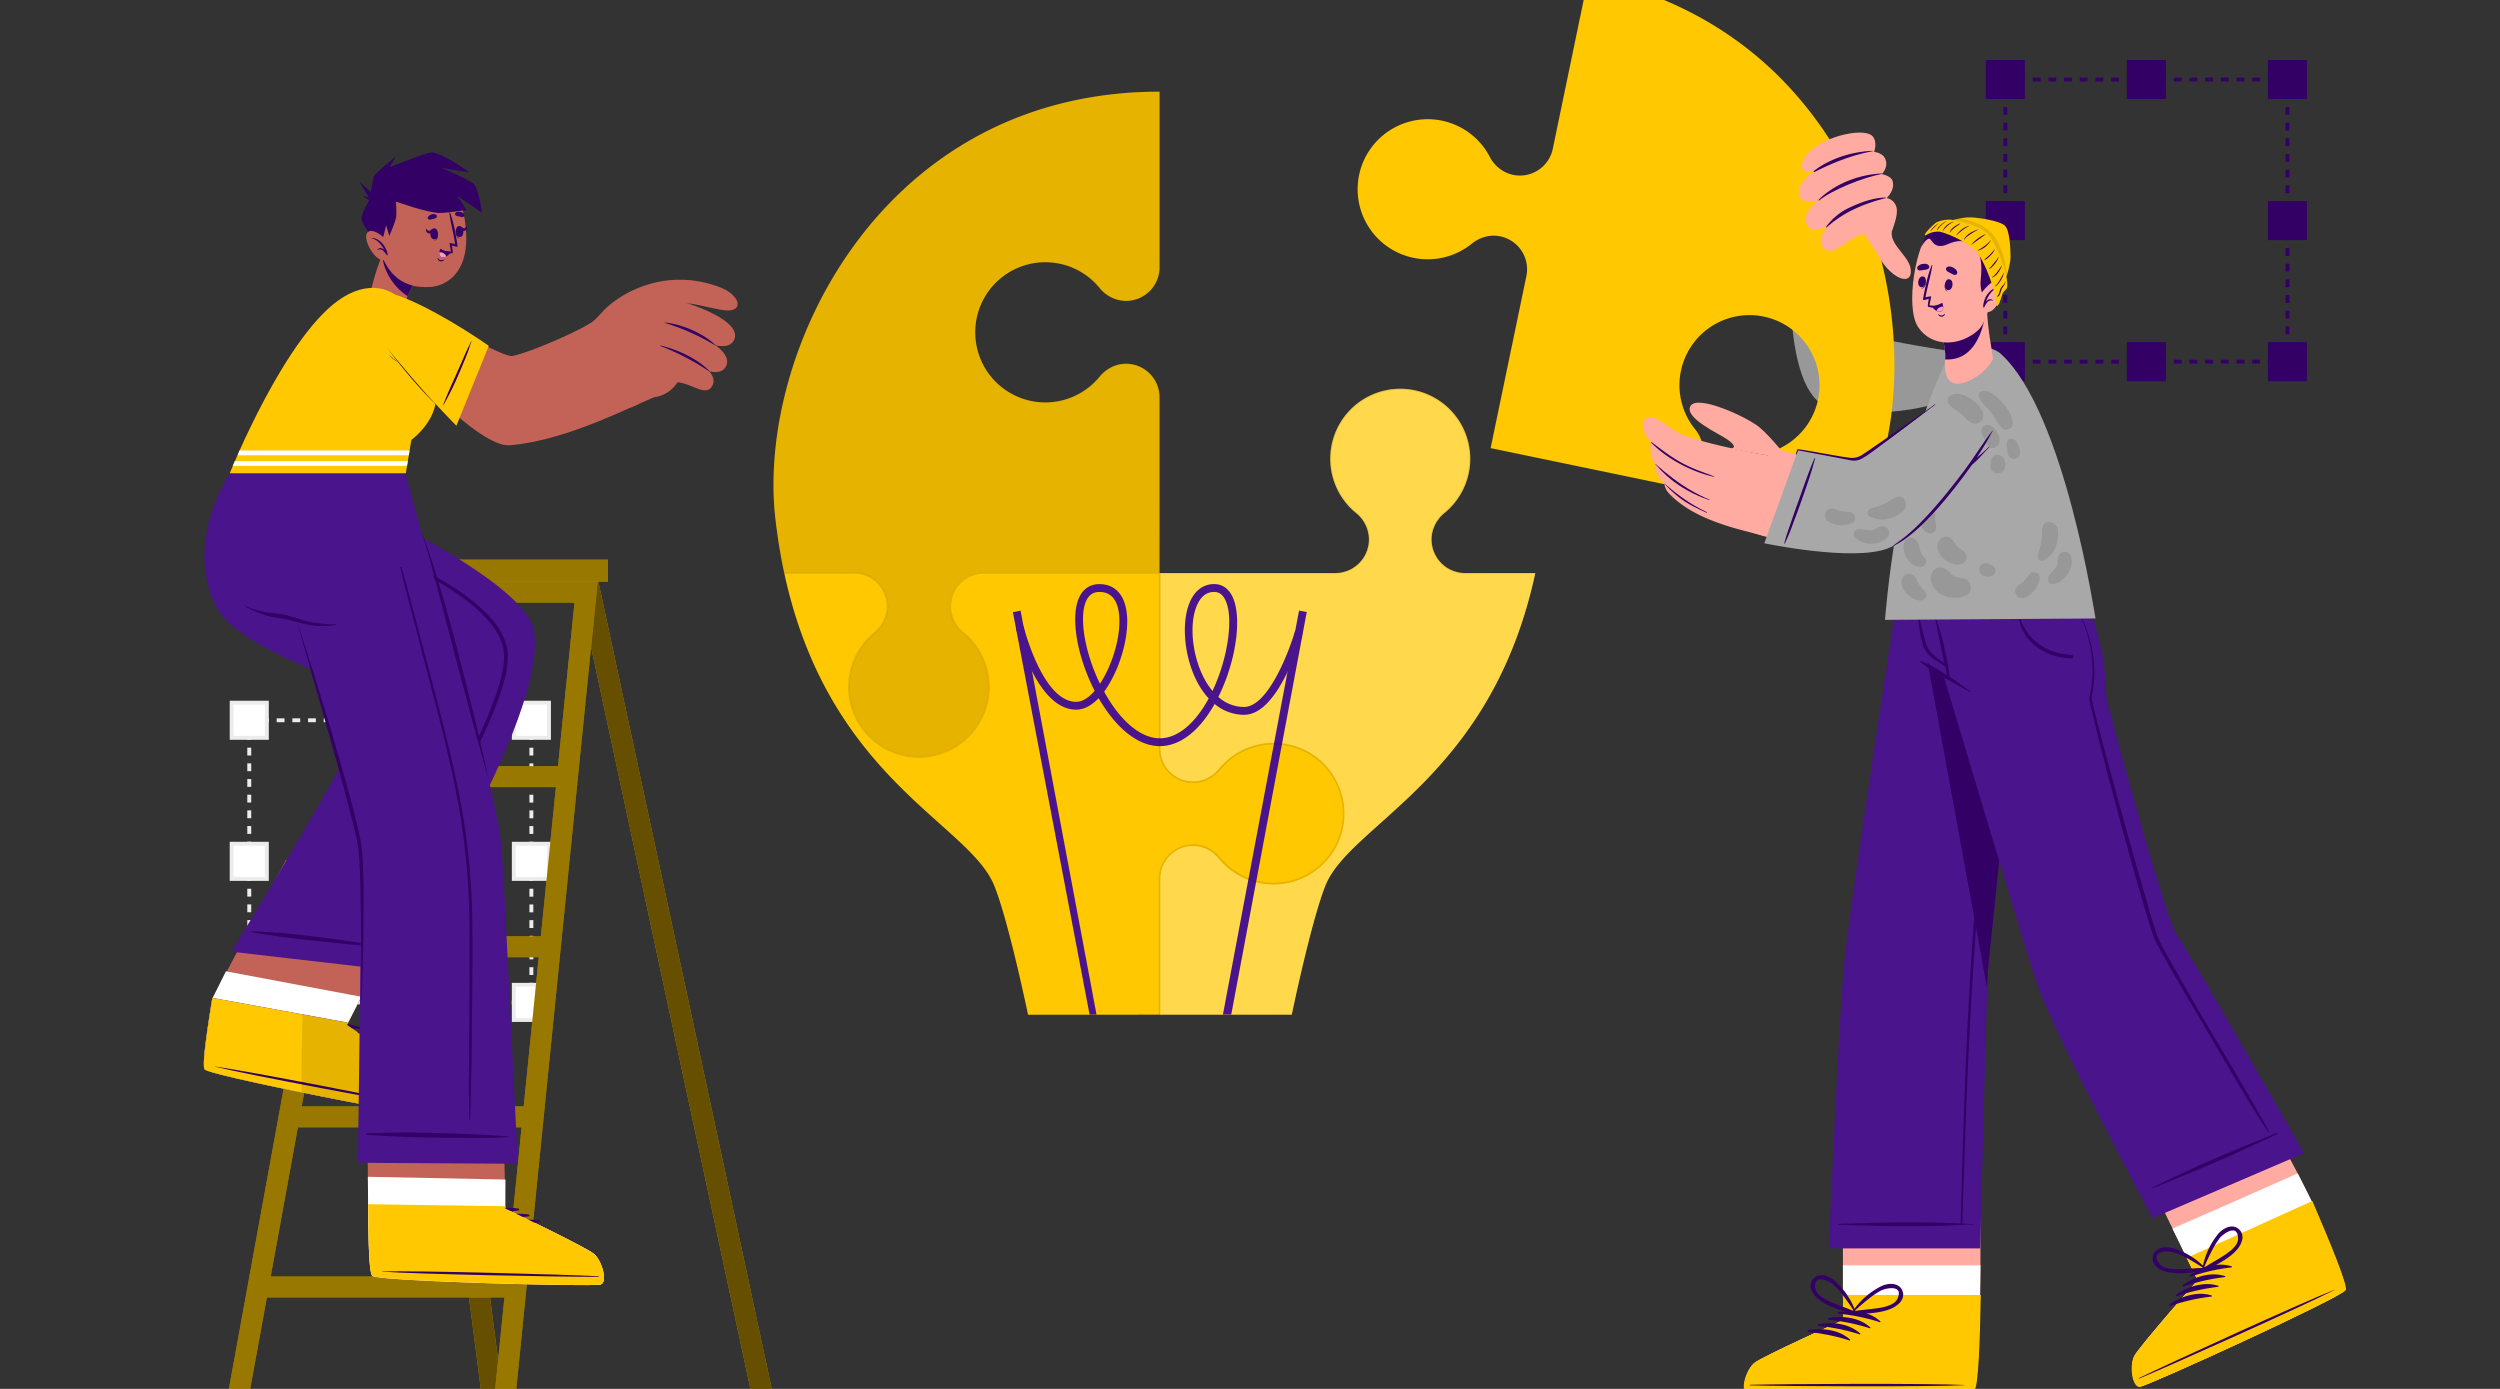 <svg id="Слой_1" data-name="Слой 1" xmlns="http://www.w3.org/2000/svg" viewBox="0 0 1800 1000"><rect x="0" y="0" width="1800" height="1000" fill="#333333" stroke="none"/><defs><style>.cls-1{fill:#306;}.cls-2{fill:#ececec;}.cls-3,.cls-5{fill:#fff;}.cls-4{fill:#ffc800;}.cls-5{opacity:0.3;}.cls-6,.cls-9{opacity:0.1;}.cls-7{fill:#4a148c;}.cls-8{fill:#a8a8a8;}.cls-10{fill:#ffaba1;}.cls-11{fill:#ff9bbe;}.cls-12{opacity:0.6;}.cls-13,.cls-14{opacity:0.4;}.cls-15{fill:#c36358;}</style></defs><polygon class="cls-1" points="1648.37 261.81 1644.14 261.81 1644.14 258.99 1645.55 258.99 1645.55 257.57 1648.37 257.57 1648.37 261.81"/><path class="cls-1" d="M1638.5,261.81h-5.65V259h5.65Zm-11.29,0h-5.64V259h5.64Zm-11.28,0h-5.65V259h5.65Zm-11.29,0H1599V259h5.64Zm-11.28,0h-5.65V259h5.65Zm-11.29,0h-5.64V259h5.64Zm-11.28,0h-5.65V259h5.65Zm-11.29,0h-5.64V259h5.64Zm-11.29,0h-5.64V259h5.64Zm-11.28,0h-5.64V259h5.64Zm-11.28,0H1520V259h5.65Zm-11.29,0h-5.64V259h5.64Zm-11.29,0h-5.64V259h5.64Zm-11.28,0h-5.64V259h5.64Zm-11.28,0h-5.65V259h5.65Zm-11.29,0h-5.64V259h5.64Zm-11.29,0h-5.64V259h5.64Z"/><polygon class="cls-1" points="1446.65 261.81 1442.41 261.81 1442.41 257.57 1445.24 257.57 1445.24 258.99 1446.65 258.99 1446.65 261.81"/><path class="cls-1" d="M1445.24,251.93h-2.83v-5.64h2.83Zm0-11.28h-2.83V235h2.83Zm0-11.29h-2.83v-5.64h2.83Zm0-11.28h-2.83v-5.65h2.83Zm0-11.29h-2.83v-5.64h2.83Zm0-11.28h-2.83v-5.65h2.83Zm0-11.29h-2.83v-5.64h2.83Zm0-11.28h-2.83v-5.65h2.83Zm0-11.29h-2.83V156h2.83Zm0-11.28h-2.83v-5.65h2.83Zm0-11.29h-2.83v-5.64h2.83Zm0-11.28h-2.83v-5.65h2.83Zm0-11.29h-2.83v-5.64h2.83Zm0-11.28h-2.83V99.58h2.83Zm0-11.29h-2.83V88.3h2.83Zm0-11.28h-2.83V77h2.83Zm0-11.29h-2.83V65.73h2.83Z"/><polygon class="cls-1" points="1445.24 60.09 1442.41 60.09 1442.41 55.85 1446.65 55.85 1446.65 58.67 1445.24 58.67 1445.24 60.09"/><path class="cls-1" d="M1638.5,58.67h-5.65V55.85h5.65Zm-11.29,0h-5.64V55.85h5.64Zm-11.28,0h-5.65V55.85h5.65Zm-11.29,0H1599V55.85h5.64Zm-11.28,0h-5.65V55.85h5.65Zm-11.29,0h-5.64V55.85h5.64Zm-11.28,0h-5.65V55.85h5.65Zm-11.29,0h-5.64V55.85h5.64Zm-11.29,0h-5.64V55.85h5.64Zm-11.28,0h-5.64V55.85h5.64Zm-11.28,0H1520V55.85h5.65Zm-11.29,0h-5.64V55.85h5.64Zm-11.29,0h-5.64V55.85h5.64Zm-11.28,0h-5.64V55.85h5.64Zm-11.28,0h-5.65V55.85h5.65Zm-11.29,0h-5.64V55.85h5.64Zm-11.29,0h-5.64V55.85h5.64Z"/><polygon class="cls-1" points="1648.37 60.09 1645.55 60.09 1645.55 58.67 1644.14 58.67 1644.14 55.85 1648.37 55.85 1648.37 60.09"/><path class="cls-1" d="M1648.37,251.93h-2.82v-5.64h2.82Zm0-11.28h-2.82V235h2.82Zm0-11.29h-2.82v-5.64h2.82Zm0-11.28h-2.82v-5.65h2.82Zm0-11.29h-2.82v-5.64h2.82Zm0-11.28h-2.82v-5.65h2.82Zm0-11.29h-2.82v-5.64h2.82Zm0-11.28h-2.82v-5.65h2.82Zm0-11.29h-2.82V156h2.82Zm0-11.28h-2.82v-5.65h2.82Zm0-11.29h-2.82v-5.64h2.82Zm0-11.28h-2.82v-5.65h2.82Zm0-11.29h-2.82v-5.64h2.82Zm0-11.28h-2.82V99.58h2.82Zm0-11.29h-2.82V88.3h2.82Zm0-11.28h-2.82V77h2.82Zm0-11.29h-2.82V65.73h2.82Z"/><rect class="cls-1" x="1431.17" y="247.74" width="25.31" height="25.31"/><path class="cls-1" d="M1457.9,274.47h-28.14V246.33h28.14Zm-25.32-2.83h22.49V249.15h-22.49Z"/><rect class="cls-1" x="1431.28" y="146.17" width="25.31" height="25.31"/><path class="cls-1" d="M1457.9,172.9h-28.14V144.76h28.14Zm-25.32-2.82h22.49v-22.5h-22.49Z"/><rect class="cls-1" x="1431.28" y="44.6" width="25.31" height="25.31"/><path class="cls-1" d="M1457.9,71.33h-28.14V43.19h28.14Zm-25.32-2.82h22.49V46h-22.49Z"/><rect class="cls-1" x="1634.41" y="247.74" width="25.31" height="25.31"/><path class="cls-1" d="M1661,274.47h-28.14V246.33H1661Zm-25.31-2.83h22.49V249.15h-22.49Z"/><rect class="cls-1" x="1634.41" y="146.17" width="25.31" height="25.31"/><path class="cls-1" d="M1661,172.9h-28.14V144.76H1661Zm-25.31-2.82h22.49v-22.5h-22.49Z"/><rect class="cls-1" x="1634.41" y="44.6" width="25.31" height="25.31"/><path class="cls-1" d="M1661,71.33h-28.14V43.19H1661Zm-25.31-2.82h22.49V46h-22.49Z"/><rect class="cls-1" x="1532.84" y="44.6" width="25.31" height="25.31"/><path class="cls-1" d="M1559.46,71.33h-28.13V43.19h28.13Zm-25.31-2.82h22.49V46h-22.49Z"/><rect class="cls-1" x="1532.74" y="247.74" width="25.31" height="25.31"/><path class="cls-1" d="M1559.46,274.47h-28.13V246.33h28.13Zm-25.31-2.83h22.49V249.15h-22.49Z"/><polygon class="cls-2" points="384.01 723.13 379.78 723.13 379.78 720.3 381.19 720.3 381.19 718.89 384.01 718.89 384.01 723.13"/><path class="cls-2" d="M374.14,723.13h-5.65V720.3h5.65Zm-11.29,0h-5.64V720.3h5.64Zm-11.28,0h-5.65V720.3h5.65Zm-11.29,0h-5.64V720.3h5.64Zm-11.28,0h-5.65V720.3H329Zm-11.29,0h-5.64V720.3h5.64Zm-11.28,0h-5.65V720.3h5.65Zm-11.29,0H289.5V720.3h5.64Zm-11.29,0h-5.64V720.3h5.64Zm-11.28,0h-5.64V720.3h5.64Zm-11.28,0h-5.65V720.3h5.65Zm-11.29,0h-5.64V720.3H250Zm-11.29,0h-5.64V720.3h5.64Zm-11.28,0h-5.64V720.3h5.64Zm-11.28,0H210.5V720.3h5.65Zm-11.29,0h-5.64V720.3h5.64Zm-11.29,0h-5.64V720.3h5.64Z"/><polygon class="cls-2" points="182.29 723.13 178.05 723.13 178.05 718.89 180.88 718.89 180.88 720.3 182.29 720.3 182.29 723.13"/><path class="cls-2" d="M180.88,713.25h-2.83v-5.64h2.83Zm0-11.29h-2.83v-5.64h2.83Zm0-11.28h-2.83V685h2.83Zm0-11.29h-2.83v-5.64h2.83Zm0-11.28h-2.83v-5.64h2.83Zm0-11.29h-2.83v-5.64h2.83Zm0-11.28h-2.83V639.9h2.83Zm0-11.29h-2.83v-5.64h2.83Zm0-11.28h-2.83v-5.64h2.83Zm0-11.29h-2.83V606h2.83Zm0-11.28h-2.83v-5.65h2.83Zm0-11.29h-2.83v-5.64h2.83Zm0-11.28h-2.83v-5.65h2.83Zm0-11.29h-2.83V560.9h2.83Zm0-11.28h-2.83v-5.65h2.83Zm0-11.29h-2.83v-5.64h2.83Zm0-11.28h-2.83V527h2.83Z"/><polygon class="cls-2" points="180.88 521.4 178.05 521.4 178.05 517.17 182.29 517.17 182.29 519.99 180.88 519.99 180.88 521.4"/><path class="cls-2" d="M374.14,520h-5.65v-2.82h5.65Zm-11.29,0h-5.64v-2.82h5.64Zm-11.28,0h-5.65v-2.82h5.65Zm-11.29,0h-5.64v-2.82h5.64ZM329,520h-5.65v-2.82H329Zm-11.29,0h-5.64v-2.82h5.64Zm-11.28,0h-5.65v-2.82h5.65Zm-11.29,0H289.5v-2.82h5.64Zm-11.29,0h-5.64v-2.82h5.64Zm-11.28,0h-5.64v-2.82h5.64Zm-11.28,0h-5.65v-2.82h5.65ZM250,520h-5.64v-2.82H250Zm-11.29,0h-5.64v-2.82h5.64Zm-11.28,0h-5.64v-2.82h5.64Zm-11.28,0H210.5v-2.82h5.65Zm-11.29,0h-5.64v-2.82h5.64Zm-11.29,0h-5.64v-2.82h5.64Z"/><polygon class="cls-2" points="384.01 521.4 381.19 521.4 381.19 519.99 379.78 519.99 379.78 517.17 384.01 517.17 384.01 521.4"/><path class="cls-2" d="M384,713.25h-2.82v-5.64H384ZM384,702h-2.82v-5.64H384Zm0-11.28h-2.82V685H384Zm0-11.29h-2.82v-5.64H384Zm0-11.28h-2.82v-5.64H384Zm0-11.29h-2.82v-5.64H384Zm0-11.28h-2.82V639.9H384Zm0-11.29h-2.82v-5.64H384ZM384,623h-2.82v-5.64H384Zm0-11.29h-2.82V606H384Zm0-11.28h-2.82v-5.64H384Zm0-11.29h-2.82v-5.64H384Zm0-11.28h-2.82v-5.64H384Zm0-11.29h-2.82V560.9H384Zm0-11.28h-2.82v-5.64H384ZM384,544h-2.82v-5.64H384Zm0-11.28h-2.82v-5.64H384Z"/><rect class="cls-3" x="166.81" y="709.06" width="25.31" height="25.31"/><path class="cls-2" d="M193.54,735.78H165.4V707.65h28.14ZM168.22,733h22.49V710.47H168.22Z"/><rect class="cls-3" x="166.92" y="607.49" width="25.31" height="25.31"/><path class="cls-2" d="M193.54,634.22H165.4V606.08h28.14Zm-25.32-2.83h22.49V608.9H168.22Z"/><rect class="cls-3" x="166.92" y="505.92" width="25.31" height="25.31"/><path class="cls-2" d="M193.54,532.65H165.4V504.51h28.14Zm-25.32-2.83h22.49V507.33H168.22Z"/><rect class="cls-3" x="370.05" y="709.06" width="25.31" height="25.31"/><path class="cls-2" d="M396.67,735.78H368.53V707.65h28.14ZM371.36,733h22.49V710.47H371.36Z"/><rect class="cls-3" x="370.05" y="607.49" width="25.31" height="25.31"/><path class="cls-2" d="M396.67,634.22H368.53V606.08h28.14Zm-25.31-2.83h22.49V608.9H371.36Z"/><rect class="cls-3" x="370.05" y="505.92" width="25.31" height="25.31"/><path class="cls-2" d="M396.67,532.65H368.53V504.51h28.14Zm-25.31-2.83h22.49V507.33H371.36Z"/><rect class="cls-3" x="268.48" y="505.92" width="25.31" height="25.31"/><path class="cls-2" d="M295.1,532.65H267V504.51H295.1Zm-25.31-2.83h22.49V507.33H269.79Z"/><rect class="cls-3" x="268.38" y="709.06" width="25.31" height="25.31"/><path class="cls-2" d="M295.1,735.78H267V707.65H295.1ZM269.79,733h22.49V710.47H269.79Z"/><path class="cls-4" d="M1105.43,412.55c-31.91,148.17-133,180.16-151.12,225-10.42,26.23-24.25,93-24.25,93l-189.88.06s-13.75-66.69-24.31-92.92C696.41,589.13,579.52,555.75,558.34,374c-14-119.4,75.67-308,276.57-308V192.51a24.21,24.21,0,0,1-24.2,24.17,24.78,24.78,0,0,1-19.09-9.38,50.43,50.43,0,1,0,0,63.93,26.2,26.2,0,0,1,8.53-6.86,23.7,23.7,0,0,1,10.56-2.52A24.19,24.19,0,0,1,834.91,286V412.55H961.43a24.21,24.21,0,0,0,24.17-24.17,24.68,24.68,0,0,0-9.38-19.09,50.43,50.43,0,1,1,63.93,0,25.66,25.66,0,0,0-6.86,8.5,23.77,23.77,0,0,0-2.52,10.59,24.17,24.17,0,0,0,24.17,24.17Z"/><path class="cls-5" d="M1105.43,412.55c-31.91,148.17-133,180.16-151.12,225-10.42,26.23-24.25,93-24.25,93l-94.62,0,0-49,0-38.79c.25-6.44-.82-13.07,1.72-18.92a23.67,23.67,0,0,1,13-13,23.26,23.26,0,0,1,18.35.36,24.86,24.86,0,0,1,7.65,5.45c1.07,1.13,2.09,2.4,3.19,3.65s2.26,2.34,3.48,3.44a51,51,0,1,0,0-75.67c-1.22,1.07-2.35,2.26-3.48,3.44s-2.09,2.52-3.16,3.65a25,25,0,0,1-7.68,5.45,23.18,23.18,0,0,1-18.35.36,23.58,23.58,0,0,1-13-13c-2.54-5.85-1.5-12.48-1.72-18.92l0-38.79,0-77.06v-.53h126a24.21,24.21,0,0,0,24.17-24.17,24.68,24.68,0,0,0-9.38-19.09,50.43,50.43,0,1,1,63.93,0,25.66,25.66,0,0,0-6.86,8.5,23.77,23.77,0,0,0-2.52,10.59,24.17,24.17,0,0,0,24.17,24.17Z"/><path class="cls-6" d="M702.12,239.27a50.48,50.48,0,0,0,89.5,32,26.2,26.2,0,0,1,8.53-6.86,23.7,23.7,0,0,1,10.56-2.52A24.19,24.19,0,0,1,834.91,286V412h-.54l-77,.06-38.8,0h-9.68a24.62,24.62,0,0,0-23.27,15.36,24.39,24.39,0,0,0,.4,19.2,26.13,26.13,0,0,0,5.67,8c1.21,1.13,2.49,2.15,3.67,3.19s2.32,2.24,3.39,3.42a50,50,0,1,1-74.23-.08,73.86,73.86,0,0,1,7-6.64,25.11,25.11,0,0,0,5.65-7.93A24.31,24.31,0,0,0,624,414.07a25.32,25.32,0,0,0-9.57-1.78h-9.69l-38.79,0h-1.3q-3.9-18-6.3-38.29c-14-119.4,75.67-308,276.57-308V192.51a24.21,24.21,0,0,1-24.2,24.17,24.78,24.78,0,0,1-19.09-9.38,50.48,50.48,0,0,0-89.5,32Z"/><path class="cls-7" d="M784.5,730.5q-27.6-144.88-55.21-289.76l5.54-1.06Q762.18,585.09,789.5,730.5Z"/><path class="cls-7" d="M886.5,730.5h-6q27.4-145.44,54.82-290.88l5.55,1.05Q913.68,585.58,886.5,730.5Z"/><path class="cls-7" d="M835.1,537.22c-17.13,0-32.88-15.09-44.07-34.54-5.18,5.41-10.7,8.28-16.19,8.28h0c-28.67,0-42.79-56.41-43.38-58.81l5.49-1.34c.13.54,13.63,54.5,37.89,54.5h0c4.5,0,9.09-3,13.31-7.91-8.68-16.88-14-36.15-14-51.47,0-16.12,6.33-25.37,17.37-25.37h0c12.77,0,20.1,9.81,20.1,26.91,0,12.63-4.14,28.35-10.81,41A71.54,71.54,0,0,1,795,498c.54,1,1.09,2,1.65,2.92C808,520.39,822,531.57,835.1,531.57h0c12,0,24.07-9.38,33.89-26.4.44-.75.86-1.51,1.29-2.29a52.54,52.54,0,0,1-7.06-9.66c-11.19-19.36-13.48-48.11-5-62.79,3.74-6.47,9.24-9.89,15.92-9.9h0c5.29,0,9.6,2.63,12.47,7.59,8.23,14.25,3.75,47.3-9.39,73.68A27.55,27.55,0,0,0,895.73,509h0c17.17,0,32.38-39.68,36.79-55l5.43,1.57a198,198,0,0,1-11.29,29c-9.79,20-20.2,30.09-30.93,30.09h0a33.16,33.16,0,0,1-21.2-7.8l-.64,1.13c-10.87,18.84-24.64,29.21-38.78,29.22Zm39-111h0c-4.61,0-8.32,2.38-11,7.07-7.59,13.15-5.3,39.32,5,57.15a50.06,50.06,0,0,0,4.9,7.07c11.36-24,15.67-54.46,8.7-66.53C879.87,427.74,877.39,426.18,874.14,426.18Zm-82.58,0h0c-9.7,0-11.73,10.72-11.73,19.72,0,13.42,4.66,30.81,12.19,46.36,8.05-12.07,14-30.3,14-44.82C806,437.77,803.5,426.21,791.56,426.21Z"/><path class="cls-8" d="M1106.65,188.3a576,576,0,0,1,59-35.56,576.35,576.35,0,0,1-59,35.56Z"/><g class="cls-9"><path d="M1103.87,412l-38.79,0c-6.44-.25-13.07.82-18.92-1.72a23.67,23.67,0,0,1-13-13,23.26,23.26,0,0,1,.36-18.35,24.86,24.86,0,0,1,5.45-7.65c1.13-1.07,2.4-2.09,3.64-3.19s2.35-2.26,3.45-3.47a51,51,0,1,0-75.67,0c1.07,1.21,2.26,2.34,3.44,3.47s2.52,2.09,3.65,3.16a25,25,0,0,1,5.45,7.68,23.18,23.18,0,0,1,.36,18.35,23.58,23.58,0,0,1-13,13c-5.85,2.54-12.48,1.5-18.92,1.72l-38.79,0-77.06,0h-1.07v1.07l.06,77.06,0,38.79v9.69a24.61,24.61,0,0,0,15.36,23.26,24.39,24.39,0,0,0,19.2-.39,26.33,26.33,0,0,0,8-5.68c1.13-1.21,2.15-2.48,3.19-3.67s2.24-2.32,3.42-3.39a50,50,0,1,1-.08,74.23,73.86,73.86,0,0,1-6.64-7A25.11,25.11,0,0,0,869,610.3a24.31,24.31,0,0,0-32.53,13.16,25.32,25.32,0,0,0-1.78,9.57v9.69l0,38.79,0,49h.39l0-49,0-38.79c.23-6.41-.82-13.07,1.75-19.06a23.84,23.84,0,0,1,31.82-12.88,25.41,25.41,0,0,1,7.77,5.54,70.68,70.68,0,0,0,6.66,7.09,50.66,50.66,0,1,0-.11-75.28c-1.22,1.1-2.35,2.26-3.48,3.45s-2.09,2.48-3.19,3.64a25.23,25.23,0,0,1-7.71,5.48,23.46,23.46,0,0,1-18.52.36,23.82,23.82,0,0,1-13.07-13.13c-2.57-5.93-1.47-12.59-1.72-19l0-38.79.05-77.06h-.53l.53-.53v.53l77.06,0,38.79,0H961a25.3,25.3,0,0,0,9.68-1.78,24.73,24.73,0,0,0,13.38-33,26.38,26.38,0,0,0-5.73-8c-1.21-1.16-2.46-2.15-3.64-3.22a45.18,45.18,0,0,1-3.39-3.39,49.74,49.74,0,1,1,73.78,0,46.73,46.73,0,0,1-3.36,3.39c-1.19,1.07-2.43,2.06-3.64,3.22a26.15,26.15,0,0,0-5.73,8.07,24.35,24.35,0,0,0-.34,19.34,24.71,24.71,0,0,0,23.4,15.45h9.69l38.79,0h1.44c.09-.37.17-.76.26-1.13Z"/><path d="M953.94,550.28a51.27,51.27,0,0,0-71-2.29c-1.22,1.07-2.35,2.26-3.48,3.44s-2.09,2.52-3.16,3.65a25,25,0,0,1-7.68,5.45,23.18,23.18,0,0,1-18.35.36,23.58,23.58,0,0,1-13-13c-2.54-5.85-1.5-12.48-1.72-18.92l0-38.79,0-77.06V412h-1.07l-77,.06-38.8,0h-9.68a24.62,24.62,0,0,0-23.27,15.36,24.39,24.39,0,0,0,.4,19.2,26.13,26.13,0,0,0,5.67,8c1.21,1.13,2.49,2.15,3.67,3.19s2.32,2.24,3.39,3.42a50,50,0,1,1-74.23-.08,73.86,73.86,0,0,1,7-6.64,25.11,25.11,0,0,0,5.65-7.93A24.31,24.31,0,0,0,624,414.07a25.32,25.32,0,0,0-9.57-1.78h-9.69l-38.79,0h-1.3a1.42,1.42,0,0,0,.08.45h1.22l38.79,0c6.41.23,13.08-.82,19.06,1.75a23.82,23.82,0,0,1,12.88,31.82,25.41,25.41,0,0,1-5.54,7.77,69.51,69.51,0,0,0-7.08,6.66,50.66,50.66,0,1,0,75.27-.11c-1.1-1.22-2.26-2.35-3.44-3.48s-2.49-2.09-3.65-3.19a25,25,0,0,1-5.47-7.71,23.42,23.42,0,0,1-.37-18.52,23.85,23.85,0,0,1,13.13-13.07c5.93-2.57,12.59-1.47,19-1.72l38.8,0,77,.05v-.53l.54.53h-.54l0,77.06,0,38.79v9.69a25.3,25.3,0,0,0,1.78,9.68A24.78,24.78,0,0,0,849.76,562a24.51,24.51,0,0,0,19.37-.34,26.38,26.38,0,0,0,8-5.73c1.16-1.21,2.15-2.45,3.22-3.64a47.14,47.14,0,0,1,3.39-3.39,49.74,49.74,0,1,1,0,73.78,46.71,46.71,0,0,1-3.39-3.36c-1.07-1.19-2.06-2.43-3.22-3.64A26.15,26.15,0,0,0,869.1,610a24.35,24.35,0,0,0-19.34-.34,24.92,24.92,0,0,0-13.67,13.69,25.17,25.17,0,0,0-1.78,9.71v9.69l0,38.79,0,49h1.07l0-49,0-38.79c.25-6.44-.82-13.07,1.72-18.92a23.67,23.67,0,0,1,13-13,23.26,23.26,0,0,1,18.35.36,24.86,24.86,0,0,1,7.65,5.45c1.07,1.13,2.09,2.4,3.19,3.65s2.26,2.34,3.48,3.44a51.09,51.09,0,0,0,71-73.38Zm-.76.76a50.2,50.2,0,0,0-69.57-2.29c-1.18,1.07-2.31,2.23-3.42,3.39s-2.06,2.46-3.19,3.67a26.33,26.33,0,0,1-8,5.68,24.39,24.39,0,0,1-19.2.39,24.61,24.61,0,0,1-15.36-23.26v-9.69l0-38.79-.06-77.06,0,77.06,0,38.79v9.69a25.3,25.3,0,0,0,1.78,9.68A24.78,24.78,0,0,0,849.76,562a24.51,24.51,0,0,0,19.37-.34,26.38,26.38,0,0,0,8-5.73c1.16-1.21,2.15-2.45,3.22-3.64a47.14,47.14,0,0,1,3.39-3.39,49.74,49.74,0,1,1,0,73.78,46.71,46.71,0,0,1-3.39-3.36c-1.07-1.19-2.06-2.43-3.22-3.64A26.15,26.15,0,0,0,869.1,610a24.35,24.35,0,0,0-19.34-.34,24.92,24.92,0,0,0-13.67,13.69,25.17,25.17,0,0,0-1.78,9.71v9.69l0,38.79,0,49h.34l0-49,0-38.79V633a25.32,25.32,0,0,1,1.78-9.57A24.31,24.31,0,0,1,869,610.3a25.11,25.11,0,0,1,7.93,5.65,73.86,73.86,0,0,0,6.64,7A50.09,50.09,0,0,0,953.18,551Z"/><path d="M824.91,66.16h9.83V66C831.43,66,828.16,66,824.91,66.16ZM835.39,335l0-38.8v-9.68A24.62,24.62,0,0,0,820,263.21a24.39,24.39,0,0,0-19.2.4,26.13,26.13,0,0,0-8,5.67c-1.13,1.21-2.15,2.49-3.19,3.67s-2.23,2.32-3.42,3.39a50,50,0,1,1,.08-74.23,73.86,73.86,0,0,1,6.64,7,25.11,25.11,0,0,0,7.93,5.65,24.31,24.31,0,0,0,32.53-13.16,25.32,25.32,0,0,0,1.78-9.57v-9.69l0-38.79L835.07,66h-.33l.17.17h-.17l-.06,77.42,0,38.79c-.22,6.41.82,13.08-1.75,19.06a23.82,23.82,0,0,1-31.82,12.88,25.41,25.41,0,0,1-7.77-5.54,69.51,69.51,0,0,0-6.66-7.08,50.67,50.67,0,1,0,.11,75.27c1.22-1.1,2.35-2.26,3.48-3.44s2.09-2.49,3.19-3.65a25,25,0,0,1,7.71-5.47,23.42,23.42,0,0,1,18.52-.37,23.85,23.85,0,0,1,13.07,13.13c2.57,5.93,1.47,12.59,1.72,19l0,38.8L834.37,412h.54l-.54.54V412l-77,0-38.8,0h-9.68a25.31,25.31,0,0,0-9.69,1.78,24.82,24.82,0,0,0-13.72,13.67,24.55,24.55,0,0,0,.34,19.37,26.38,26.38,0,0,0,5.73,8C692.71,456,694,457,695.14,458a47.14,47.14,0,0,1,3.39,3.39,49.74,49.74,0,1,1-73.78,0c1-1.19,2.2-2.31,3.36-3.39s2.43-2.06,3.64-3.22a26.18,26.18,0,0,0,5.74-8.07,24.35,24.35,0,0,0,.33-19.34,24.89,24.89,0,0,0-13.69-13.67,25.17,25.17,0,0,0-9.71-1.78h-9.69l-38.79,0h-1.39a.72.72,0,0,0,.09.34,1.42,1.42,0,0,0,.08.45.72.72,0,0,0,.09.34h1.13l38.79,0c6.44.25,13.08-.82,18.92,1.72a23.67,23.67,0,0,1,13,13,23.26,23.26,0,0,1-.36,18.35,24.86,24.86,0,0,1-5.45,7.65c-1.13,1.07-2.4,2.09-3.64,3.19s-2.35,2.26-3.45,3.48a51,51,0,1,0,75.67,0c-1.07-1.22-2.26-2.35-3.44-3.48s-2.52-2.09-3.65-3.16a24.81,24.81,0,0,1-5.44-7.68,23.14,23.14,0,0,1-.37-18.35,23.58,23.58,0,0,1,13-13c5.85-2.54,12.48-1.5,18.92-1.72l38.8,0,77,0h1.07V412Zm-78.07,77-38.8,0h-9.68a25.31,25.31,0,0,0-9.69,1.78,24.82,24.82,0,0,0-13.72,13.67,24.55,24.55,0,0,0,.34,19.37,26.38,26.38,0,0,0,5.73,8C692.71,456,694,457,695.14,458a47.14,47.14,0,0,1,3.39,3.39,49.74,49.74,0,1,1-73.78,0c1-1.19,2.2-2.31,3.36-3.39s2.43-2.06,3.64-3.22a26.18,26.18,0,0,0,5.74-8.07,24.35,24.35,0,0,0,.33-19.34,24.89,24.89,0,0,0-13.69-13.67,25.17,25.17,0,0,0-9.71-1.78h-9.69l-38.79,0h-1.39a.72.72,0,0,0,.09.34h1.3l38.79,0h9.69a25.32,25.32,0,0,1,9.57,1.78,24.31,24.31,0,0,1,13.16,32.53,25.11,25.11,0,0,1-5.65,7.93,73.86,73.86,0,0,0-7,6.64,50.05,50.05,0,1,0,74.23.08c-1.07-1.18-2.23-2.31-3.39-3.42s-2.46-2.06-3.67-3.19a26.13,26.13,0,0,1-5.67-8,24.39,24.39,0,0,1-.4-19.2,24.62,24.62,0,0,1,23.27-15.36h9.68l38.8,0,77-.06Z"/></g><path class="cls-10" d="M1412.44,281.28c-16.88,8-76,23.28-100.55,6.87-22-14.71-23.89-120.24-14.7-154.06,3.23-11.88,50.12,10.88,55.08,20.86,4.27,8.57-2.68,88.24.72,90,5.73,2.94,24.32,5.15,54,9.29C1434.84,258.13,1424.34,275.62,1412.44,281.28Z"/><path class="cls-8" d="M1353.48,189.85l-62.71-29.67s-10.8,107.43,19.82,130.08c7.05,5.22,54.05,13.89,98.33-5.07,13.7-5.86,35-26.1-5.74-32.53s-48.12-8.72-48.87-9.73S1353.48,189.85,1353.48,189.85Z"/><g class="cls-9"><path d="M1323.29,213.19a5.39,5.39,0,0,0,7.43-.65c3.6-4,1.85-11,0-15.56s-5.14-9.58-10.51-10.42c-3.41-.52-5.36,2.46-4.73,5.51.74,3.54,2.6,6.8,3.51,10.33C1320,206.22,1319.82,210.65,1323.29,213.19Z"/><path d="M1329.47,234.81c3.15-1.7,3.7-6.27,3.67-9.46a8.93,8.93,0,0,0-1.43-4.86c-1.29-1.9-4.09-3.16-6.17-1.63a5.94,5.94,0,0,0-2.26,3.82A12.89,12.89,0,0,0,1323,225c0,.12,0,.19,0,.25s0,.12,0,.2c-.4,2.33-1.14,4.77-.39,7.1C1323.57,235.63,1327,236.17,1329.47,234.81Z"/><path d="M1346.42,227.49c2.56-5.43,2.52-11.81,1.39-17.6-.9-4.67-2.68-12.34-8.07-13.56a2.78,2.78,0,0,0-2.94,1.51c-2.17,3.52,0,9.59.38,13.43.41,4.86,0,9.76.44,14.6C1338.08,230.42,1344.41,231.75,1346.42,227.49Z"/><path d="M1316.64,251.69a6.52,6.52,0,0,0,2.47,1.16,5.56,5.56,0,0,0,4-.85,8.85,8.85,0,0,0,2.75-3.34,8.32,8.32,0,0,0,.8-4c-.09-.41-.18-.83-.26-1.25l-.6-1.17a4.82,4.82,0,0,0-2.57-1.86,4.94,4.94,0,0,0-5.26,1.48,24.68,24.68,0,0,0-2.72,3.48c-.13.43-.27.86-.41,1.3a4,4,0,0,0,.06,2A5.22,5.22,0,0,0,1316.64,251.69Z"/><path d="M1333.17,250.13a4.5,4.5,0,0,0,5.18-1.14,10.89,10.89,0,0,0,2.23-5.23c.31-1.58.53-3.77-.17-5.29-1.06-2.3-4-3.2-5.83-1.07a17.17,17.17,0,0,0-2,3.8c-.26.56-.57,1.09-.88,1.63a12.83,12.83,0,0,0-1,2.57C1330.2,247.15,1331.55,249.45,1333.17,250.13Z"/></g><path class="cls-1" d="M1292.5,176.26c5.21,1.65,10.22,4.05,15.24,6.2s9.87,4.29,14.79,6.48c9.92,4.43,20,8.64,29.63,13.7a.2.2,0,0,1-.15.38c-10.39-3.46-20.47-8-30.5-12.41q-7.53-3.3-15-6.82a141.1,141.1,0,0,1-14.22-7.16C1292.08,176.49,1292.29,176.19,1292.5,176.26Z"/><path class="cls-6" d="M1408.92,285.2c-44.27,18.94-91.29,10.28-98.32,5.06-14.19-10.51-19.48-39.25-21.08-67.07L1354,237.74a33.76,33.76,0,0,0,.35,5.19c.75,1,8.15,3.29,48.86,9.73S1422.63,279.32,1408.92,285.2Z"/><path class="cls-10" d="M1258.29,1002.93c5.32,1.77,157.09,1.33,162.87-2.34,2.18-1.37,3.41-23.5,4.13-50.25.17-5.78.28-11.73.38-17.81.11-7.18.2-14.44.25-21.5.19-31.7-.25-59.61-.25-59.61h-98.81l.05,59.61,0,21.5.51,17.81s-58,26.17-63.92,30.88S1253,1001.19,1258.29,1002.93Z"/><path class="cls-3" d="M1258.29,1002.93c5.32,1.77,157.09,1.33,162.87-2.34,2.18-1.37,3.41-23.5,4.13-50.25.17-5.78.28-11.73.38-17.81.11-7.18.2-14.44.25-21.5h-99l0,21.5.51,17.81s-58,26.17-63.92,30.88S1253,1001.19,1258.29,1002.93Z"/><path class="cls-4" d="M1257.84,1003.16c3.46,1.14,68.1,1.37,115.17.4,10.89-.24,20.85-.54,28.89-.89,11.07-.51,18.5-1.11,19.71-1.88,2.67-1.72,4-34.18,4.55-68.43h-99.29l.51,17.91s-58.35,26.3-64.3,31S1252.52,1001.37,1257.84,1003.16Z"/><path class="cls-1" d="M1260,997.05c25.58-.7,128.82-1.12,154.16.13.21,0,.21.15,0,.16-25.34,1.25-128.58.83-154.16.13C1259.47,997.46,1259.47,997.07,1260,997.05Z"/><path class="cls-1" d="M1323.75,944.6c10.06-1.91,22.38-.4,30.09,6.75.3.28-.1.7-.42.59a141.61,141.61,0,0,0-29.63-6.07A.64.64,0,0,1,1323.75,944.6Z"/><path class="cls-1" d="M1316.5,949c10.06-1.91,22.38-.4,30.09,6.75.3.28-.1.7-.43.59a141.52,141.52,0,0,0-29.62-6.07A.64.64,0,0,1,1316.5,949Z"/><path class="cls-1" d="M1309.24,953.4c10.06-1.91,22.38-.4,30.09,6.75.3.28-.09.7-.42.59a141.52,141.52,0,0,0-29.62-6.07A.64.64,0,0,1,1309.24,953.4Z"/><path class="cls-1" d="M1302,957.8c10.06-1.91,22.38-.4,30.09,6.75.3.28-.1.7-.42.59a141.75,141.75,0,0,0-29.63-6.07A.64.64,0,0,1,1302,957.8Z"/><path class="cls-1" d="M1309.64,935.69c7.14,5.52,16.41,7.75,24.74,10.81.86.32,1.54-.5,1.57-1.26a.27.27,0,0,0,.24-.37,53.77,53.77,0,0,0-15.57-23c-4.22-3.52-11.59-6-15.53-.49C1301.36,926.53,1305.48,932.47,1309.64,935.69Zm-2.58-8.09c-1.81-11,10.07-5.27,13.07-2.56a58.18,58.18,0,0,1,5.35,5.75,160.84,160.84,0,0,1,9.39,13.24c-4-1.75-8.11-3.14-12.16-4.74C1317.87,937.38,1308.05,933.69,1307.06,927.6Z"/><path class="cls-1" d="M1369.75,929.44c-2.45-6.27-10.2-5.76-15.16-3.41a53.88,53.88,0,0,0-20.82,18.4.28.28,0,0,0,.14.42,1.24,1.24,0,0,0,1.21,1.61c8.82-.88,18.36-.73,26.65-4.29C1366.6,940.09,1372.07,935.37,1369.75,929.44Zm-21.53,12.95c-4.33.54-8.66.86-13,1.56a161,161,0,0,1,12.39-10.48,58.89,58.89,0,0,1,6.62-4.23c3.59-1.88,16.53-4.5,12,5.74C1363.81,940.63,1353.38,941.75,1348.22,942.39Z"/><path class="cls-7" d="M1458.62,430.38s-26.7,264.1-27.33,267.45c-.09.44-.28,5.52-.53,13.81-1.44,45.47-5,187.23-5,187.23h-109S1323.92,731,1328,691.79c5.2-50,38-261.41,38-261.41Z"/><path class="cls-1" d="M1418.3,707.14q5-85.85,15.15-171.27c3.83-32.09,8.43-64.07,13-96.06,0-.27.48-.26.44,0-8.43,56.93-14.41,114.3-19.55,171.62s-8.73,114.6-11.08,172c-1.32,32.54-2.33,65.09-3.38,97.64a.6.6,0,0,1-1.2,0C1413.23,823.08,1414.89,765.07,1418.3,707.14Z"/><path class="cls-1" d="M1323.69,881.31c2.85-.38,6-.26,8.85-.36,3.27-.11,6.55-.14,9.82-.26q9.45-.36,18.93-.5c12.71-.21,25.46-.14,38.17.26,3.5.11,7,.25,10.5.37,3.73.14,7.47.48,11.19.46.29,0,.28.34,0,.34-6.4,0-12.88.55-19.29.78s-12.61.35-18.93.43c-12.71.18-25.47.07-38.17-.4-3.5-.13-7-.18-10.5-.28-1.87-.06-3.73-.17-5.6-.24-1.66-.06-3.32.05-5-.17A.22.22,0,0,1,1323.69,881.31Z"/><path class="cls-1" d="M1458.62,430.38s-26.7,264.1-27.33,267.45c-.09.44-.28,5.52-.53,13.81l-51.37-281.26Z"/><path class="cls-10" d="M1541.08,998.23c5.57-.59,143.62-63.61,147.37-69.34,1.43-2.16-6.58-22.81-17-47.47-2.22-5.34-4.33-10.94-7-16.38-3.34-6.84-6.76-13.65-10.13-20.18-14.59-28.37-28-51.62-28-51.62L1539,832.85l25.25,51.71,10.35,21.21,7.8,16s-42.06,47.78-45.49,54.5S1535.53,998.82,1541.08,998.23Z"/><path class="cls-3" d="M1541.08,998.23c5.57-.59,143.62-63.61,147.37-69.34,1.43-2.16-6.58-22.81-17-47.47-2.22-5.34-4.33-10.94-7-16.38-3.34-6.84-6.76-13.65-10.13-20.18-27,12.08-65.92,29.13-90.16,39.7l10.35,21.21,7.8,16s-42.06,47.78-45.49,54.5S1535.53,998.82,1541.08,998.23Z"/><path class="cls-4" d="M1540.74,998.61c5.59-.59,144.43-64,148.2-69.72,1.74-2.66-10.5-32.75-24.09-64.21l-90.44,41,7.85,16.1s-42.3,48-45.76,54.81S1535.15,999.2,1540.74,998.61Z"/><path class="cls-1" d="M1540.2,992.15c23-11.19,116.89-54.17,140.48-63.49.2-.07.25.06.07.15-22.57,11.59-116.79,53.81-140.38,63.72C1539.88,992.74,1539.71,992.39,1540.2,992.15Z"/><path class="cls-1" d="M1576.62,918.07c8.38-5.89,20.22-9.59,30.2-6.26.38.13.2.67-.14.71a141.55,141.55,0,0,0-29.49,6.69A.64.64,0,0,1,1576.62,918.07Z"/><path class="cls-1" d="M1571.83,925.07c8.38-5.89,20.22-9.59,30.2-6.26.38.13.19.67-.15.72a141.18,141.18,0,0,0-29.49,6.68A.64.64,0,0,1,1571.83,925.07Z"/><path class="cls-1" d="M1567,932.07c8.37-5.89,20.22-9.59,30.19-6.26.39.13.2.67-.14.72a141.68,141.68,0,0,0-29.49,6.68A.64.64,0,0,1,1567,932.07Z"/><path class="cls-1" d="M1562.24,939.07c8.38-5.89,20.23-9.59,30.2-6.26.39.13.2.68-.14.72a141.53,141.53,0,0,0-29.49,6.68A.64.64,0,0,1,1562.24,939.07Z"/><path class="cls-1" d="M1560.1,915.78c8.77,2.08,18.14.29,27-.36a1.25,1.25,0,0,0,.92-1.8.27.27,0,0,0,.06-.43,53.71,53.71,0,0,0-23.68-14.54c-5.29-1.47-13-.64-14.34,6C1548.78,910.85,1555,914.57,1560.1,915.78Zm-5.7-6.3c-6.2-9.31,7-9,10.85-7.73a59,59,0,0,1,7.25,3c4.91,2.36,9.39,5.37,14,8.19-4.37,0-8.68.48-13,.7C1568.29,913.92,1557.82,914.61,1554.4,909.48Z"/><path class="cls-1" d="M1612.27,885.28c-4.82-4.7-11.67-1-15.21,3.16a53.75,53.75,0,0,0-11.38,25.35c0,.21.13.31.3.32a1.25,1.25,0,0,0,1.77,1c7.67-4.44,16.42-8.24,22.5-14.9C1613.8,896.29,1616.83,889.73,1612.27,885.28ZM1598,906c-3.72,2.27-7.53,4.35-11.16,6.77a161.14,161.14,0,0,1,7-14.67,57.91,57.91,0,0,1,4.28-6.58c2.49-3.19,13.19-10.92,13.31.27C1611.47,897.93,1602.43,903.25,1598,906Z"/><path class="cls-7" d="M1366,430.38s7.17,38.15,33.79,57.55c0,0,58.68,196.39,66.31,218.91,13.14,38.81,83.77,170.26,83.77,170.26l109-46.79s-83.15-146.46-92.13-157.74c-6-7.49-50.1-166.66-50.19-170.8-.93-46.76-16.61-71.63-16.61-71.63Z"/><path class="cls-1" d="M1454.2,444.2a36.42,36.42,0,0,0,13.33,19.14c7,5.37,15.52,7.61,24.21,8.3,1.47.12,1.59,2.33,0,2.34-17.77.11-35.72-11.25-38.32-29.67C1453.41,443.9,1454.09,443.8,1454.2,444.2Z"/><path class="cls-1" d="M1382.74,475.85c6.54,2.32,12.49,6.1,18.36,9.73,6.09,3.78,11.73,8.2,17.61,12.27.23.16,0,.53-.21.39-6.17-3.56-12.6-6.64-18.71-10.31-5.93-3.56-12.09-7-17.31-11.6C1382.27,476.15,1382.47,475.75,1382.74,475.85Z"/><path class="cls-1" d="M1380.24,438.81c1,4.07,2.14,8.09,3.21,12.13,1,3.79,1.79,7.66,3,11.4a19.64,19.64,0,0,0,5.8,9.41c1.57,1.32,3.28,2.48,4.94,3.69.89.65,1.85,1.27,2.78,1.92-.14-.53-.26-1.08-.38-1.63-.35-1.55-.68-3.09-1-4.64q-1.11-5.14-2.14-10.3c-1.35-6.77-2.62-13.6-4.35-20.28a.22.22,0,0,1,.42-.13c2,6.61,4.17,13.13,6,19.8.87,3.27,4.2,19.47,4.37,20.62s.33,2.37.42,3.57a14.08,14.08,0,0,1,.17,3.66c-.05.3-.41.27-.55.08h0a13.67,13.67,0,0,1-1.2-3.5c-.36-1.15-.67-2.32-.94-3.49-.09-.43-.17-.86-.25-1.3-1.65-.9-3.21-2.12-4.76-3.14s-3.37-2.17-5-3.39a18.33,18.33,0,0,1-6.28-8.88,67,67,0,0,1-2.46-11.64c-.73-4.61-1.32-9.25-2.18-13.84C1379.77,438.67,1380.18,438.53,1380.24,438.81Z"/><path class="cls-1" d="M1549.58,855.09c2.46-1.49,28.23-13.5,34-16.13,11.56-5.29,51.5-21.67,55.26-23,1.25-.45,1.34.23.37.69-5.9,2.88-29,13.47-34.76,16.09-11.57,5.27-53.09,22.33-54.69,22.8C1549.46,855.58,1549.34,855.24,1549.58,855.09Z"/><path class="cls-1" d="M1492.89,434.86a86.63,86.63,0,0,1,11,23.15,87.56,87.56,0,0,1,4.06,25.42,77.47,77.47,0,0,1-.93,12.9c-.18,1.06-.32,2.14-.56,3.19l-.33,1.59a4,4,0,0,0-.18,1.35c.25,2,.77,4.11,1.24,6.17,2,8.31,4.16,16.59,6.35,24.86,8.89,33.06,17.87,66.1,27.34,99l7.11,24.66c1.22,4.1,2.44,8.19,3.74,12.25.66,2,1.32,4.08,2.08,6,.93,1.87,1.8,3.76,2.84,5.63,8.07,15,16.79,29.81,25.21,44.7,0,0,43,72.18,51.81,88.82.41.78.21,1.28-.59.24-7.68-10-35.67-58.48-53.11-88-8.73-14.74-17.35-29.52-25.59-44.6-1.05-1.86-2-3.85-3-5.81s-1.51-4.11-2.19-6.16c-1.33-4.09-2.58-8.19-3.83-12.29q-3.69-12.31-7.21-24.67c-9.22-33-18.32-66-26.66-99.25-2.07-8.31-4.13-16.62-6-25-.44-2.12-.93-4.15-1.18-6.42a5.89,5.89,0,0,1,.24-1.82l.34-1.55c.26-1,.4-2.08.59-3.12a82.66,82.66,0,0,0,1.15-12.67A90.62,90.62,0,0,0,1492.89,434.86Z"/><path class="cls-4" d="M1352.28,341q-6.55,19.67-14.11,36.58l-49.43-10.26A24.16,24.16,0,0,1,1270,338.78a23.79,23.79,0,0,1,4.62-9.86A25.77,25.77,0,0,1,1283,322a50.43,50.43,0,1,0-62.59-13,24.71,24.71,0,0,1,5.3,20.6,24.2,24.2,0,0,1-28.58,18.75l-123.88-25.71L1099,198.76a24.18,24.18,0,0,0-18.78-28.58,23.78,23.78,0,0,0-10.85.31,26.18,26.18,0,0,0-9.74,5,50.43,50.43,0,1,1,13-62.59,24.78,24.78,0,0,0,16.79,13A24.19,24.19,0,0,0,1118,107.2l25.71-123.89.06,0h.08c56,11.62,100,36.33,133.53,68.4a271.42,271.42,0,0,1,57.41,80.37C1368.16,202.8,1371.39,283.26,1352.28,341Z"/><path class="cls-8" d="M1508.81,445.3l-151.65,1c0,3,7.68-118.83,46.56-190.72,2.66-4.9,26.45-10.31,37-.69C1487.07,297.05,1508.83,447.23,1508.81,445.3Z"/><g class="cls-9"><path d="M1402.09,410.54c-3.92-3.27-9.68-2.43-11.38,2.82-2,6,2,11.83,7.14,14.65a19.71,19.71,0,0,0,17.71.72c5.32-2.41,3.88-10.73-1.39-12.15-2.4-.65-5.29-.75-7.53-1.87C1404.75,413.77,1403.69,411.87,1402.09,410.54Z"/><path d="M1395.44,390.72c-3.13,9,10.15,18.74,18.09,14.75a5,5,0,0,0,1.16-7.68c-1.91-2-3.68-2.5-5.38-4.32a7.8,7.8,0,0,1-1.5-2,13.71,13.71,0,0,0-3.6-4.14C1400.92,384.88,1396.59,387.4,1395.44,390.72Z"/><path d="M1372.56,388.32c-3.43,3.45-1.94,9.51.2,13.31s5.62,6.46,10,6.55c3.32.07,5.36-4.31,2.9-6.7a12.39,12.39,0,0,1-3.21-5.23c-.91-3-1.3-6.86-4.36-8.53A4.71,4.71,0,0,0,1372.56,388.32Z"/><path d="M1429.57,405.49a4.52,4.52,0,0,0-4.49,4.41,5.31,5.31,0,0,0,4.41,5.14,8.11,8.11,0,0,0,5.07-.57,3.77,3.77,0,0,0,1.75-2,4,4,0,0,0,.26-2.68,4.26,4.26,0,0,0-3.72-3.1,3.64,3.64,0,0,0-.6-.46A5.05,5.05,0,0,0,1429.57,405.49Z"/><path d="M1383.29,367c-3.55,4.64-.71,13.89,4.2,16.53a4.35,4.35,0,0,0,6.55-3.63,16.93,16.93,0,0,0-.29-2.88c-.14-1-.32-1.69-.36-2.3-.12-2,.18-4.36-.52-6.29C1391.26,363.94,1386.12,363.26,1383.29,367Z"/><path d="M1370.28,415.36c-4.81,7.28,5.74,17.55,13,16.92,2.43-.21,5.11-3,3.28-5.52-1.46-2-3.29-3.68-4.62-5.77-1.63-2.55-2.31-5.66-5.18-7.2A4.84,4.84,0,0,0,1370.28,415.36Z"/></g><g class="cls-9"><path d="M1481.9,401.56c-.45,2.77-.28,5.18-2,7.52s-4,3.93-5.22,6.68c-1,2.36,1.29,5.39,3.87,4.8,8.21-1.87,14.5-10.77,12.77-19.19A4.75,4.75,0,0,0,1481.9,401.56Z"/><path d="M1470.81,379.13c-1,3.45-.29,7.14-1,10.71a86.46,86.46,0,0,1-2.49,9.65c-.75,2.28,1.68,5.49,4.18,4,4.18-2.47,7.13-5.43,8.77-10.12,1.39-4,2.67-10.62.42-14.47C1478.62,375.38,1472.23,374.13,1470.81,379.13Z"/><path d="M1460.91,413.69c-1.87,2.64-3.92,5.45-6.8,7.06-2.73,1.52-4.09,4.57-2.35,7.45s5,3,7.69,1.39a18.73,18.73,0,0,0,9.1-13C1469.25,412.38,1463.27,410.33,1460.91,413.69Z"/></g><g class="cls-9"><path d="M1422,305a5.38,5.38,0,0,0,5.83-4.65c.75-5.37-4.53-10.17-8.59-13s-9.58-5.14-14.51-2.86c-3.13,1.44-3.11,5-.89,7.2,2.57,2.54,5.93,4.23,8.64,6.66C1415.43,301,1417.73,304.82,1422,305Z"/><path d="M1439.13,319.6c1.68-3.16-.39-7.27-2.18-9.9a8.92,8.92,0,0,0-3.87-3.27c-2.13-.87-5.17-.37-6,2.06a6,6,0,0,0,.23,4.43,13.29,13.29,0,0,0,1.07,2.09l.13.21.08.19c1,2.16,1.69,4.61,3.6,6.13C1434.67,323.54,1437.79,322.12,1439.13,319.6Z"/><path d="M1449.19,304.13c-.87-5.94-4.43-11.23-8.57-15.44-3.33-3.39-9.06-8.79-14.22-6.83a2.8,2.8,0,0,0-1.62,2.89c.14,4.13,5.35,8,7.75,11,3,3.82,5.36,8.15,8.44,11.92C1443.87,311.19,1449.88,308.79,1449.19,304.13Z"/><path d="M1437.78,340.76a6.32,6.32,0,0,0,2.69-.4,5.59,5.59,0,0,0,2.86-2.92,8.84,8.84,0,0,0,.44-4.3,8.23,8.23,0,0,0-1.55-3.77l-.9-.89-1.15-.65a4.85,4.85,0,0,0-3.17-.13,4.92,4.92,0,0,0-3.56,4.15,23.92,23.92,0,0,0-.34,4.39c.12.44.25.88.37,1.32a4,4,0,0,0,1.19,1.66A5.08,5.08,0,0,0,1437.78,340.76Z"/><path d="M1450.68,330.32a4.47,4.47,0,0,0,3.68-3.82,10.9,10.9,0,0,0-1-5.59c-.62-1.49-1.65-3.43-3.07-4.31-2.16-1.33-5.13-.44-5.46,2.33a17.67,17.67,0,0,0,.45,4.27c.09.61.13,1.22.17,1.84a12.61,12.61,0,0,0,.61,2.69C1446.56,329.48,1449,330.65,1450.68,330.32Z"/></g><path class="cls-10" d="M1435.69,293.15c-9.44,20.27-52.87,97.39-82.26,100.48-35.61,3.74-80.89-4.21-100.65-13.83-11.07-5.39,17.7-59.53,28.25-55.94,16.64,5.67,49,8.49,55.46,9s51.41-33.65,76.46-52.35C1435.51,263.63,1441.25,281.21,1435.69,293.15Z"/><path class="cls-10" d="M1245.7,322.87c3.92-.15,3.87-2.21-1.79-6.31s-31.51-15.5-26.77-24.18,41,7.93,49.89,15.47,20.63,22.86,20.63,22.86C1280,328.89,1260.85,326.25,1245.7,322.87Z"/><path class="cls-10" d="M1269.16,385.55c-22.12-5.52-49.69-11.92-67.22-30a12.5,12.5,0,0,1-3.63-7.31c-8-8-6.65-14.13-6.65-14.13-5.18-9.69-2.92-15.81-2.92-15.81s-9.29-9.44-4.52-16c5.34-7.37,17.34,7.34,28.89,11.39,26.46,9.29,66.66,15.09,74.55,17Z"/><path class="cls-1" d="M1234,342.92c-7.73-2.89-15.4-5.52-22.7-9.44-8-4.31-15-9.79-22.24-15.19a.22.22,0,0,0-.29.33c11.58,11.86,29,21,45.11,24.65C1234.26,343.36,1234.38,343.06,1234,342.92Z"/><path class="cls-1" d="M1230.71,359.7c-7.37-3.23-20.28-9-38.87-25.77-.06-.05-.17,0-.11.1,10.62,12.51,23.43,20.76,38.83,26C1231,360.21,1231.2,359.92,1230.71,359.7Z"/><path class="cls-1" d="M1228.78,368.69c-12.32-6-19.33-11.29-30.39-20.44-.07-.05-.17.05-.11.11,11.48,11.72,17,14.67,30.35,20.78C1229.09,369.35,1229.26,368.92,1228.78,368.69Z"/><path class="cls-8" d="M1294.55,324.1l-24.22,67.07s63.24,13.3,88.6,3.79,58.88-59.37,74.75-88.51,7.53-53.61-33.3-21.14-60.55,45-63.41,45.54S1294.55,324.1,1294.55,324.1Z"/><g class="cls-9"><path d="M1353.34,379.41c-2.56,1.16-4.47,2.63-7.4,2.44s-5.49-1.16-8.45-.66c-2.53.43-3.78,4.05-1.88,5.87,6.09,5.82,17,6.16,23.06.07A4.75,4.75,0,0,0,1353.34,379.41Z"/><path d="M1366,357.8c-3.42,1.08-6.12,3.69-9.5,5.06a87.41,87.41,0,0,1-9.43,3.24c-2.31.63-3.65,4.43-1,5.7,4.36,2.12,8.46,3,13.27,1.73,4.12-1,10.34-3.62,12.31-7.62C1373.38,362.25,1370.89,356.23,1366,357.8Z"/><path d="M1331.65,368.58c-3.23-.09-6.71-.26-9.64-1.78-2.77-1.43-6.07-.89-7.51,2.15s.25,5.85,3.08,7.18a18.72,18.72,0,0,0,15.84.45C1337.34,374.83,1335.75,368.71,1331.65,368.58Z"/></g><g class="cls-9"><path d="M1422,305a5.38,5.38,0,0,0,5.83-4.65c.75-5.37-4.53-10.17-8.59-13s-9.58-5.14-14.51-2.86c-3.13,1.44-3.11,5-.89,7.2,2.57,2.54,5.93,4.23,8.64,6.66C1415.43,301,1417.73,304.82,1422,305Z"/><path d="M1433.55,306.69c-1.5,2.77-3.17,5.71-5,8.78,0,0,0,0,0-.05a1,1,0,0,1-.09-.2,1.25,1.25,0,0,0-.14-.2c-.39-.73-.76-1.35-1.07-2.09a6.06,6.06,0,0,1-.23-4.43c.91-2.43,3.93-2.94,6-2.06A1.84,1.84,0,0,1,1433.55,306.69Z"/><path d="M1440.52,288.59a57.77,57.77,0,0,1-4.18,12.54c-1.21-1.84-2.45-3.67-3.81-5.39-2.4-3-7.6-6.86-7.74-11a2.77,2.77,0,0,1,1.61-2.88C1431.51,279.93,1437.16,285.21,1440.52,288.59Z"/></g><path class="cls-1" d="M1363.21,393c2.09-2.91,15.44-6.68,51.12-54.25,7.29-9.71,13-19.43,20.2-28.61.09-.11.24,0,.18.13-3.47,6.63-7.37,13-11.48,19.32l.94-.81c2.69-2.32,5.49-4.56,7.94-7.14.18-.19.45.12.26.3-2.52,2.46-4.79,5.18-7.24,7.71-1.19,1.22-2.37,2.44-3.65,3.56-.48.43-1,.89-1.54,1.33-38.24,53.32-54.6,56.52-56.44,58.72C1363.32,393.49,1363,393.24,1363.21,393Z"/><path class="cls-1" d="M1284.69,391.21c1.25-5.32,3.27-10.49,5-15.66s3.54-10.16,5.36-15.23c3.67-10.22,7.13-20.6,11.46-30.56a.2.2,0,0,1,.38.12c-2.67,10.62-6.46,21-10.09,31.33q-2.74,7.77-5.69,15.46a142,142,0,0,1-6.09,14.72C1285,391.61,1284.63,391.43,1284.69,391.21Z"/><path class="cls-1" d="M1294.35,323.43c6.3.64,31.3,5.55,37.6,6.17a13.11,13.11,0,0,0,8.08-1.66c2.72-1.54,48-33,53-36.75.2-.15.46.16.26.31-5.26,3.74-40.37,30.38-45.78,34.13a59.29,59.29,0,0,1-7.51,4.84,11.87,11.87,0,0,1-7.91.89c-5.94-1.17-29.14-5.56-37.27-7.06-.16,0-1.34,3-1.49,2.94l-.33-.07C1292.86,327.14,1294.07,323.4,1294.35,323.43Z"/><path class="cls-10" d="M1357.23,182.56c1.82-10.27,9.57-24.53,8.41-32.2a8.88,8.88,0,0,0-7.25-7.74s6.39-5.73,4.2-12.51c-1.13-3.49-7.7-4.76-7.7-4.76s4.92-4.81,2.6-10.72c-1.85-4.71-8.15-5.27-8.15-5.27s2.56-6.82-.86-11c-6.94-8.51-48.82,3-51,20.22-1,8,9,4.65,9,4.65s-13.32,8.35-11.16,17,15,3.53,15,3.53-12.84,8.2-9.69,17c3.27,9.15,15.21,1.78,15.21,1.78s-7.57,8.87-3.62,15.05c6.52,10.2,20.29-8.67,30.09-9l9.26,13.77Z"/><path class="cls-10" d="M1362,167.06c-.87,9.87,13.27,17.88,13.79,27.44.72,12.93-16.31,4.75-24.24-12.14l-3.86-14.18Z"/><path class="cls-1" d="M1348.41,108.86a.12.12,0,0,0,0-.23c-14.7.44-30.71,5.42-42.43,14.45-.39.3-.07,1,.41.8C1320.23,116.89,1333.09,111.78,1348.41,108.86Z"/><path class="cls-1" d="M1355.07,125.21c.17,0,.12-.31-.06-.3-15.15.53-33,6.64-45.31,18.64-.42.41-.39,1.2.13.76C1318.61,137,1341.27,127.77,1355.07,125.21Z"/><path class="cls-1" d="M1315.2,163.71c12.22-11,26.76-17.06,42.57-21.1.21-.05.11-.34-.07-.34-8.28-.13-18.09,3.49-25.49,6.95a43.36,43.36,0,0,0-17.39,14.07C1314.64,163.53,1314.94,164,1315.2,163.71Z"/><path class="cls-10" d="M1407.48,276.06c7.23,1.66,22.22-7,27.3-17.31.34-.71-1-8-2.32-16.87-.75-5.4-1.46-11.43-1.71-17,0-1.14-34.44,10-34.44,10s4,11.48,4.32,21.17a12,12,0,0,1-.14,2.28c0,.11,0,.24,0,.38C1400,263.11,1399.74,274.28,1407.48,276.06Z"/><path class="cls-1" d="M1400.48,258.37c0,.11,0,.25,0,.38a23.36,23.36,0,0,0,3.57,0c20.47-1.37,24.73-27.27,25.48-33.82-6.15,1.17-33.21,10-33.21,10s4,11.49,4.33,21.17A11.89,11.89,0,0,1,1400.48,258.37Z"/><path class="cls-10" d="M1435.27,181.38c3.94,12.31-2.12,48.1-10.81,56.17-12.59,11.71-33.43,13.09-43.44-2.1-9.7-14.72-1-61.22,8.74-68.58C1404.08,156,1429.46,163.2,1435.27,181.38Z"/><path class="cls-1" d="M1400.73,203.21c0-.09.17.15.15.25-.48,2.39-.61,5.22,1.44,6.38.06,0,0,.16,0,.13C1399.67,209.16,1399.89,205.41,1400.73,203.21Z"/><path class="cls-1" d="M1403.3,201.05c3.92.34,3,8.17-.69,7.85S1400,200.76,1403.3,201.05Z"/><path class="cls-1" d="M1386.63,201.86c0-.09-.2.09-.21.19-.22,2.44-.89,5.19-3.19,5.72-.07,0-.08.14,0,.14C1386,207.87,1386.81,204.2,1386.63,201.86Z"/><path class="cls-1" d="M1384.78,199.06c-3.86-.78-5.14,7-1.56,7.73S1388,199.71,1384.78,199.06Z"/><path class="cls-1" d="M1406.83,197.85a29,29,0,0,1-2.9-1.45c-1.11-.56-2-.9-2.68-2a1.7,1.7,0,0,1,.52-2c1.3-.89,2.83-.53,4.19.1a6,6,0,0,1,3.15,3A1.78,1.78,0,0,1,1406.83,197.85Z"/><path class="cls-1" d="M1382.25,194.74a31.67,31.67,0,0,0,3.21-.42c1.23-.18,2.23-.19,3.19-1.06a1.67,1.67,0,0,0,.16-2c-.94-1.27-2.5-1.43-4-1.28a6.06,6.06,0,0,0-4,1.85A1.78,1.78,0,0,0,1382.25,194.74Z"/><path class="cls-1" d="M1400.17,226c-.65.49-1.33,1.2-2.22,1.17a6.53,6.53,0,0,1-2.53-.94.08.08,0,0,0-.12.11,3.28,3.28,0,0,0,2.91,1.7,2.58,2.58,0,0,0,2.18-1.9C1400.44,226,1400.26,225.93,1400.17,226Z"/><path class="cls-1" d="M1398.52,218.43a8.35,8.35,0,0,1-6,3,10.43,10.43,0,0,1-3-.24,3.5,3.5,0,0,1-.56-.13l-.52-.15a.63.63,0,0,1-.42-.61h0a1.11,1.11,0,0,1,0-.25v0l0-.21c.18-1.87.72-4.69.72-4.69-.73.26-4.4,1.39-4.22.42,1.48-8,3.14-16.94,6.31-24.6a.23.23,0,0,1,.44.12c-1.13,7.76-3.61,15.27-4.86,23a14.73,14.73,0,0,1,4-.7c.26.11-1.13,5.43-1.14,6.28a.21.21,0,0,0,0,.09c3.09.79,5.57.14,8.88-1.59C1398.52,218.06,1398.69,218.25,1398.52,218.43Z"/><path class="cls-1" d="M1390.78,220.37a9.9,9.9,0,0,0,3.55,3.53,4.43,4.43,0,0,0,2.66.5c2-.27,2.27-2,2.1-3.6a10.44,10.44,0,0,0-.58-2.44A12.76,12.76,0,0,1,1390.78,220.37Z"/><path class="cls-11" d="M1394.33,223.9a4.43,4.43,0,0,0,2.66.5c2-.27,2.27-2,2.1-3.6C1397,220.75,1394.76,221.9,1394.33,223.9Z"/><path class="cls-1" d="M1383.12,178.12c1.7-2.92,3.62-5.83,5.55-6.21s2.59,4.28,6.77,5.08c5.64,1.09,9-3.8,17.07-3.38,11.53.61,15.39,10.78,13.67,27-1.53,14.51,7.06,16.95,7.06,16.95s9.23-31.29,1.52-43-27.79-18.9-42.91-10.51C1386.34,167.17,1383.12,178.12,1383.12,178.12Z"/><path class="cls-10" d="M1426.63,211s8.15-11.49,13.37-8.57-1,19.61-7.13,21.85a6.25,6.25,0,0,1-8.36-3.42Z"/><path class="cls-1" d="M1438.11,207.17a.08.08,0,0,1,0,.16c-4.32,1.72-6.62,5.7-8.24,9.84,1.29-1.59,3-2.45,5.17-.91.11.08,0,.26-.12.23a3.85,3.85,0,0,0-4.24,1.31,18.7,18.7,0,0,0-2,3.41c-.21.39-.9.18-.75-.27l0-.1C1427.87,215.34,1432.2,207.68,1438.11,207.17Z"/><path class="cls-4" d="M1401.94,159.88a51.83,51.83,0,0,1,14.64-3.34c5.61-.33,23.07,2.18,27,6s4,20.39,4,22.82-2.09,17-7.62,20.15-4.39-21.69-12.21-30.47S1401.94,159.88,1401.94,159.88Z"/><path class="cls-6" d="M1401.93,159.88s18,6.35,25.81,15.14,6.69,33.65,12.22,30.48c2.43-1.41,3.72-3.64,4.93-7.46-.63-7.33-2.82-18.78-8.35-27-5.19-7.68-14.69-12-25-13.88A59.46,59.46,0,0,0,1401.93,159.88Z"/><path class="cls-4" d="M1437.54,220.14c0-6.65-5.6-24.81-12-35.43s-26.75-17.92-29.66-17.94c-7.07-.06-8.84,3.2-9.91,2.5s6.49-8.24,8.56-9.3a22.9,22.9,0,0,1,9.9-1.79c3,.27,21.81,3.39,28.14,11.9s14.55,31.7,12.39,37.36c-.52,1.36-2.42,2.13-3.14,4.06-.94,2.53-1.68,5.48-2.57,7.23C1438.53,220.14,1437.54,220.72,1437.54,220.14Z"/><path class="cls-1" d="M1424.23,180.05A33.81,33.81,0,0,0,1429,177a24.38,24.38,0,0,0,4.2-3.92c.08-.11.26,0,.18.12a19,19,0,0,1-3.87,4.46,15.7,15.7,0,0,1-5.17,2.74C1424.15,180.46,1424,180.14,1424.23,180.05Z"/><path class="cls-1" d="M1438,213.53a14.92,14.92,0,0,1,.81-1.31,9.25,9.25,0,0,0,.73-1.6,14.59,14.59,0,0,1,1-3.16,12.21,12.21,0,0,1,1.7-2.1,4.41,4.41,0,0,0,1.48-2.6c0-.14.23-.13.22,0-.13,2-1.57,3.35-2.56,5a21,21,0,0,0-1.13,3.38,5.22,5.22,0,0,1-1.93,2.65C1438.18,213.84,1438,213.7,1438,213.53Z"/><path class="cls-1" d="M1436.23,206.23c.67-.71,1.39-1.34,2-2.12a20.24,20.24,0,0,0,1.59-2.39c.47-.81.87-1.66,1.33-2.48.54-1,1.2-1.88,1.69-2.88.06-.12.25,0,.19.12-.51,1-.84,2.16-1.32,3.2a21.48,21.48,0,0,1-1.44,2.62,14.65,14.65,0,0,1-1.72,2.28,7.28,7.28,0,0,1-2.26,1.75A.06.06,0,0,1,1436.23,206.23Z"/><path class="cls-1" d="M1434.25,199.6a19,19,0,0,0,3.87-3.83c1.05-1.42,2-2.92,3-4.42.07-.1.25,0,.2.1a22.38,22.38,0,0,1-2.61,4.87,11.85,11.85,0,0,1-1.83,2,12.08,12.08,0,0,1-2.49,1.49C1434.27,199.84,1434.13,199.68,1434.25,199.6Z"/><path class="cls-1" d="M1432,193.24a6.46,6.46,0,0,0,1.87-1.66c.63-.7,1.23-1.42,1.81-2.16s1.14-1.4,1.7-2.11a6.59,6.59,0,0,0,1.35-2.35.11.11,0,0,1,.21,0,6.62,6.62,0,0,1-.93,2.53,16.16,16.16,0,0,1-1.67,2.49,21.71,21.71,0,0,1-2,2.18,4.27,4.27,0,0,1-2.23,1.32A.15.15,0,0,1,1432,193.24Z"/><path class="cls-1" d="M1430.66,185.26c.66-.57,1.3-1.13,1.91-1.74s1.18-1.25,1.74-1.89,1.21-1.35,1.75-2.06a.11.11,0,0,1,.19.12,17.51,17.51,0,0,1-1.38,2.32,18.64,18.64,0,0,1-1.74,2,20.57,20.57,0,0,1-1.94,1.79,7.13,7.13,0,0,1-2.25,1.36c-.13,0-.25-.13-.17-.23A13.26,13.26,0,0,1,1430.66,185.26Z"/><path class="cls-1" d="M1419.4,176c.71-.77,1.4-1.52,2.17-2.22a28.33,28.33,0,0,1,2.5-2,27.08,27.08,0,0,1,5.36-3.12c.1-.05.23.09.12.17-3.3,2.48-6.72,4.82-10,7.32A.11.11,0,0,1,1419.4,176Z"/><path class="cls-1" d="M1415.77,170a13.75,13.75,0,0,1,2.39-2,29.3,29.3,0,0,1,5.88-2.78.11.11,0,1,1,.1.19c-1.79,1-3.6,2-5.33,3.16a25.61,25.61,0,0,0-2.49,1.78c-.8.65-1.42,1.45-2.18,2.13-.06.06-.17,0-.13-.08A7.61,7.61,0,0,1,1415.77,170Z"/><path class="cls-1" d="M1410.43,167.06a15.55,15.55,0,0,1,2.22-2,16.77,16.77,0,0,1,5-2.51.11.11,0,0,1,.08.2,32,32,0,0,0-4.78,3c-.76.57-1.48,1.17-2.21,1.77s-1.36,1.37-2.14,1.89c-.07,0-.13-.05-.09-.11A15.69,15.69,0,0,1,1410.43,167.06Z"/><path class="cls-1" d="M1406.67,163.5c.73-.52,1.49-1,2.25-1.47a8.22,8.22,0,0,1,2.39-1.14.11.11,0,0,1,.07.2c-1.42,1-2.83,2-4.24,3a23,23,0,0,0-3.33,3.44.07.07,0,0,1-.12-.07A8.47,8.47,0,0,1,1406.67,163.5Z"/><path class="cls-1" d="M1401.77,162.11a13.73,13.73,0,0,1,4.6-2.46c.12,0,.19.16.08.2a16.79,16.79,0,0,0-4.22,2.76,23.73,23.73,0,0,0-3.43,3.72c0,.06-.17,0-.13-.07A11.41,11.41,0,0,1,1401.77,162.11Z"/><path class="cls-1" d="M1395.07,164.64a8.9,8.9,0,0,1,.64-1,11.2,11.2,0,0,1,1.59-1.71,23.86,23.86,0,0,1,4-2.64c.12-.07.22.13.1.19a19.55,19.55,0,0,0-3.71,2.74,16.21,16.21,0,0,0-1.54,1.67c-.23.29-.44.59-.65.9a5.48,5.48,0,0,1-.61.9.11.11,0,0,1-.18-.09A3.11,3.11,0,0,1,1395.07,164.64Z"/><path class="cls-1" d="M1391.07,164.74a14.58,14.58,0,0,1,1.31-1.41,17,17,0,0,1,1.46-1.23c.53-.39,1.08-.76,1.59-1.17.12-.1.25.09.12.18a12.2,12.2,0,0,0-1.49,1.29l-1.33,1.31c-.45.43-.89.87-1.33,1.31a16.94,16.94,0,0,1-1.33,1.35.09.09,0,0,1-.14-.11A8.05,8.05,0,0,1,1391.07,164.74Z"/><polygon class="cls-4" points="556.88 1005.61 541.49 1005.61 417.88 430.05 287.67 430.05 362.08 1005.61 346.9 1005.61 270.75 416.71 430.39 416.71 556.88 1005.61"/><polygon class="cls-12" points="556.88 1005.61 541.49 1005.61 417.88 430.05 287.67 430.05 362.08 1005.61 346.9 1005.61 270.75 416.71 430.39 416.71 556.88 1005.61"/><rect class="cls-4" x="260.73" y="402.93" width="176.99" height="15.9"/><rect class="cls-13" x="260.73" y="402.93" width="176.99" height="15.9"/><polygon class="cls-4" points="430.32 418.83 368.05 1036.5 352.87 1036.5 413.63 433.94 283.37 433.94 173.49 1036.5 158.13 1036.5 270.76 418.83 430.32 418.83"/><rect class="cls-4" x="260.24" y="551.62" width="153.92" height="15.11"/><rect class="cls-4" x="235.81" y="674.1" width="153.92" height="15.11"/><rect class="cls-4" x="209.77" y="796.58" width="167.97" height="15.11"/><rect class="cls-4" x="189.74" y="919.06" width="178.73" height="15.11"/><g class="cls-14"><polygon points="430.32 418.83 368.05 1036.5 352.87 1036.5 413.63 433.94 283.37 433.94 173.49 1036.5 158.13 1036.5 270.76 418.83 430.32 418.83"/><rect x="260.24" y="551.62" width="153.92" height="15.11"/><rect x="235.81" y="674.1" width="153.92" height="15.11"/><rect x="209.77" y="796.58" width="167.97" height="15.11"/><rect x="189.74" y="919.06" width="178.73" height="15.11"/></g><path class="cls-15" d="M205.93,619.13s-53.17,100.12-53.18,100.19c-3.11,18.92-5.49,35.56-5.92,44.28a.37.37,0,0,0,0,.15c-.16,3.29,0,5.42.44,6.07,0,0,.05.1.09.14,5,4.73,155.47,33.95,161.06,33.2s3.9-16.74-1-22.53-57.56-42.75-57.56-42.75L302,637.66Z"/><path class="cls-3" d="M162.65,699.34s-9.89,19.91-9.9,20c-3.11,18.92-5.49,35.56-5.92,44.28a.37.37,0,0,0,0,.15,26.15,26.15,0,0,0,.44,6.07s.05.1.09.14c5,4.73,155.47,33.95,161.06,33.2s3.9-16.74-1-22.53-57.56-42.75-57.56-42.75l10.24-20.23Z"/><path class="cls-1" d="M259.06,739.49c-9.79-3.34-22.31-3.59-31,2.46-.34.23,0,.71.34.65a143.27,143.27,0,0,1,30.48-1.85A.65.65,0,0,0,259.06,739.49Z"/><path class="cls-1" d="M265.69,744.92c-9.79-3.34-22.32-3.59-31.05,2.46-.34.23,0,.71.34.66a142,142,0,0,1,30.48-1.85A.65.65,0,0,0,265.69,744.92Z"/><path class="cls-1" d="M272.31,750.35c-9.79-3.34-22.32-3.58-31.05,2.46-.33.24,0,.72.35.66a143.27,143.27,0,0,1,30.48-1.85A.65.65,0,0,0,272.31,750.35Z"/><path class="cls-7" d="M308.41,803.16c-5.6.76-156-28.46-161.06-33.21-1.94-1.77,1-23.94,5.41-50.63,0-.28.09-.55.14-.83l97.27,17.76-.35,1.64s52.58,36.94,57.55,42.75S314,802.44,308.41,803.16Z"/><path class="cls-4" d="M152.89,718.47l-.15.87C148.4,746,145.4,768.18,147.35,770c2.27,2.16,34.72,9.39,69.91,16.58,42.1,8.59,88.1,17.05,91.15,16.65,5.6-.75,3.87-16.76-1-22.55s-57.55-42.74-57.55-42.74l.36-1.63-32.44-5.93Z"/><path class="cls-1" d="M307.84,797c-25.24-5.55-127.57-25.54-152.94-29.1-.2,0-.23.11,0,.16,24.9,6,127.38,25.2,152.89,29.36C308.3,797.5,308.37,797.12,307.84,797Z"/><path class="cls-6" d="M217.74,730.33c-.35,16.73-.75,41.41-.48,56.2,42.1,8.59,88.1,17.05,91.15,16.65,5.6-.75,3.87-16.76-1-22.55s-57.55-42.74-57.55-42.74l.36-1.63Z"/><path class="cls-7" d="M166.5,685.22,278,698.1S396.22,516.32,384.32,453.49c-6.54-34.56-124.08-88.86-124.08-88.86l-11.89-23.89h-82.9s-33.79,49.82-9.53,96.61c16.49,31.8,107.09,56.06,110.42,66.28C270.74,517.11,166.5,685.22,166.5,685.22Z"/><path class="cls-1" d="M181,670.62a81.85,81.85,0,0,1,8.85.36c3.28.16,6.55.31,9.83.56,6.29.49,12.57,1.14,18.84,1.87,12.64,1.47,25.27,3.09,37.86,5,7.16,1.09,14.31,2.24,21.44,3.51a.23.23,0,0,1-.06.45c-12.59-1-25.15-2.36-37.71-3.63s-25.13-2.53-37.61-4.28c-3.59-.5-7.17-1-10.74-1.6s-7.26-.88-10.7-1.82C180.74,671,180.69,670.64,181,670.62Z"/><path class="cls-1" d="M268.38,668.93c9.85-15.06,62.83-110.8,70.75-126.92,4-8,7.79-16.18,11.25-24.45a220.57,220.57,0,0,0,9.16-25.19c2.37-8.5,4.55-17.46,2.74-25.92a36.55,36.55,0,0,0-5-12,57,57,0,0,0-3.79-5.4c-1.43-1.68-2.83-3.39-4.38-5-12.43-12.76-27.94-22.21-43.53-31s-32.06-16.19-48.37-23.8c-4.07-1.93-8.13-3.87-12.15-5.93-2-1-4-2.11-5.93-3.28s-4-2.47-5.08-4.56c-4.53-7.91-6.39-17-7.25-25.88,1.07,8.88,3.17,17.88,7.82,25.53,1.07,1.95,3,3,4.94,4.2s3.94,2.11,5.95,3.1c4,1.94,8.15,3.78,12.25,5.61,16.42,7.35,32.9,14.66,48.82,23.17a252.17,252.17,0,0,1,23.27,13.87,135.26,135.26,0,0,1,21.05,17.21c1.6,1.63,3.07,3.39,4.55,5.12a60.21,60.21,0,0,1,4,5.63,39.11,39.11,0,0,1,5.42,12.75c1.19,4.58.74,9.34.29,13.87-.43,2.24-.74,4.53-1.26,6.74s-1.05,4.44-1.7,6.61a222.88,222.88,0,0,1-9.39,25.46c-3.53,8.31-7.4,16.46-11.43,24.53C333.28,559.24,278.59,654.11,268.38,668.93Z"/><path class="cls-15" d="M264.2,767.56s.85,100.24.84,100.31c.07,19.17.46,36,1.48,44.65a.22.22,0,0,0,0,.14c.38,3.28.84,5.37,1.43,5.92a.44.44,0,0,0,.11.12c5.72,3.85,158.94,7.83,164.33,6.17s1.08-17.16-4.74-22.06-63.83-32.65-63.83-32.65L362,770Z"/><path class="cls-3" d="M264.87,847.29s.18,20.51.17,20.58c.07,19.17.46,36,1.48,44.65a.22.22,0,0,0,0,.14,25.91,25.91,0,0,0,1.43,5.92.44.44,0,0,0,.11.12c5.72,3.85,158.94,7.83,164.33,6.17s1.08-17.16-4.74-22.06-63.83-32.65-63.83-32.65l.11-20.89Z"/><path class="cls-1" d="M373.23,870.21c-10.21-1.68-22.6.15-30.22,7.55-.29.29.12.7.45.59a142.83,142.83,0,0,1,29.76-6.85A.65.65,0,0,0,373.23,870.21Z"/><path class="cls-1" d="M380.66,874.48c-10.21-1.68-22.6.14-30.22,7.55-.29.29.12.7.45.59a142.85,142.85,0,0,1,29.76-6.86A.65.65,0,0,0,380.66,874.48Z"/><path class="cls-1" d="M388.09,878.74c-10.2-1.68-22.6.15-30.21,7.55-.3.29.11.71.44.59A142.83,142.83,0,0,1,388.08,880,.65.65,0,0,0,388.09,878.74Z"/><path class="cls-4" d="M432.41,924.87c-5.4,1.66-158.6-2.31-164.33-6.17-2.21-1.43-2.93-23.79-3-50.83,0-.28,0-.56,0-.84l98.87,1.46-.08,1.67s58,27.75,63.82,32.66S437.81,923.23,432.41,924.87Z"/><path class="cls-1" d="M430.83,918.88c-25.81-1.3-130-4.13-155.64-3.45-.21,0-.21.14,0,.16,25.55,1.85,129.79,3.83,155.63,3.72C431.37,919.3,431.38,918.91,430.83,918.88Z"/><path class="cls-7" d="M213.55,446.85c0,.07,45.48,143.36,46.3,169.71.7,22.46-2.17,220.66-2.17,220.66l115.14.69s-9.73-202.76-11.53-226.17c-3.36-43.78-41.7-163.94-69.13-271H168s1.08,56.07,26.57,96.61C194.6,437.35,206.15,442.7,213.55,446.85Z"/><path class="cls-1" d="M263.79,816c13.3-.38,27.1-.77,40.4-.44s26.43.53,39.6,1.31c7.48.45,14.93.7,22.39,1.44a.2.2,0,0,1,0,.4c-13.29.77-26.63.62-39.94.5s-26.41-.27-39.61-.87c-7.48-.34-14.93-.72-22.4-1.24C263.42,817,263,816,263.79,816Z"/><path class="cls-1" d="M289,408.29c4.11,13.69,7.57,27.6,11.24,41.42s7.39,27.86,11.06,41.8c7.1,27,14.12,54,19.44,81.37a491.78,491.78,0,0,1,9.2,83.39c.61,28.53,0,57.12-.18,85.66-.19,28.7-.43,25.09-.93,53.79-.06,3.57-.14,7.14-.27,10.71a.27.27,0,0,1-.53,0c-.76-28.54-.36-24.84-.27-53.39s.48-57.12.23-85.67a513.26,513.26,0,0,0-7.32-84.58c-4.81-27.47-11.58-54.55-18.6-81.54-4-15.39-8.05-30.77-12-46.16s-8.32-31-11.86-46.58A.43.43,0,0,1,289,408.29Z"/><path class="cls-1" d="M242,449.62a102.2,102.2,0,0,1-17.1-1.55c-5.7-1.07-11-3-16.57-4.59-5.25-1.55-10.85-1.79-16.24-2.66a57,57,0,0,1-15.92-4.74c-.24-.11-.43.24-.2.36a98.1,98.1,0,0,0,15.26,6.61c5.46,1.73,11.17,2,16.71,3.32,5.7,1.39,11.19,3.24,17,3.92a61.39,61.39,0,0,0,17.07-.29C242.31,450,242.23,449.63,242,449.62Z"/><path class="cls-1" d="M260.24,722.46l-.2-35.31c0-11.77-.12-23.54-.32-35.3s-.35-23.53-1.17-35.2a103.79,103.79,0,0,0-2.84-17.22c-1.25-5.72-2.78-11.4-4.23-17.09-5.82-22.78-12.32-45.4-18.72-68l-19.29-67.93c3.75,11.16,7.29,22.38,10.89,33.59l10.41,33.75q10.23,33.79,19.35,67.95c1.42,5.72,2.9,11.42,4.12,17.21a104.9,104.9,0,0,1,2.78,17.6c.7,11.82.84,23.59.79,35.37Q261.69,687.17,260.24,722.46Z"/><path class="cls-1" d="M352.07,562.37c-4.28-14.88-8.32-29.81-12.35-44.75l-11.9-44.86-11.73-44.89c-1.92-7.49-3.93-15-6-22.41s-4-14.95-6.72-22.19c6.17,14.23,10.26,29.23,14.72,44s8.32,29.82,12.34,44.76c3.82,15,7.69,30,11.3,45S348.88,547.22,352.07,562.37Z"/><path class="cls-15" d="M266.75,211c0,2.44,7.77,20,18.5,21.83,3.49.6,7.61-18.33,7.61-18.33l.62-1.32,8.71-18.59-19.7-19.84-2.89-2.69s-2.05,5.25-4.53,11.8l-.36.93c-.15.37-.29.71-.42,1.06-.38,1-.77,2-1.13,3-.29.76-.56,1.49-.83,2.3s-.55,1.59-.84,2.4C268.83,201.56,266.76,210,266.75,211Z"/><path class="cls-1" d="M275.07,183.89a41.21,41.21,0,0,0,18.41,29.32l8.71-18.59-19.7-19.84-2.89-2.69S277.55,177.34,275.07,183.89Z"/><path class="cls-15" d="M335.33,163.82c3.5,35.86-17.46,42.36-25.32,42.75-7,.36-31,2.1-38.2-33.21s8.38-48.27,24.36-50.67S331.82,128,335.33,163.82Z"/><path class="cls-1" d="M332.8,156.24a22.44,22.44,0,0,1-2.45-.44,4,4,0,0,1-2.41-.93,1.29,1.29,0,0,1,0-1.57,3.18,3.18,0,0,1,3.11-.83,4.68,4.68,0,0,1,3,1.57A1.36,1.36,0,0,1,332.8,156.24Z"/><path class="cls-1" d="M309.58,158.15a23,23,0,0,0,2.42-.58,4,4,0,0,0,2.35-1.06,1.26,1.26,0,0,0-.05-1.56,3.17,3.17,0,0,0-3.15-.66,4.62,4.62,0,0,0-2.88,1.73A1.37,1.37,0,0,0,309.58,158.15Z"/><path class="cls-1" d="M315.13,166.87c0-.09-.19.13-.18.23.2,2.44,0,5.28-2.16,6.21-.06,0-.05.15,0,.13C315.51,172.92,315.71,169.16,315.13,166.87Z"/><path class="cls-1" d="M312.81,164.42c-4-.09-3.87,7.82-.2,7.92S316.12,164.51,312.81,164.42Z"/><path class="cls-1" d="M311.26,164.86c-.69.46-1.36,1.26-2.19,1.35s-1.7-.72-2.34-1.51c-.07-.08-.14,0-.14.1,0,1.51.6,3.06,2.23,3.27s2.54-1.17,2.9-2.69C311.78,165.09,311.53,164.68,311.26,164.86Z"/><path class="cls-1" d="M328.29,165.35c0-.09.2.12.19.22-.06,2.45.27,5.27,2.49,6.08.07,0,.07.15,0,.13C328.24,171.41,327.84,167.66,328.29,165.35Z"/><path class="cls-1" d="M330.47,162.78c3.95-.31,4.29,7.6.64,7.89S327.17,163.05,330.47,162.78Z"/><path class="cls-1" d="M332.15,163.23c.64.39,1.29,1.13,2,1.14s1.47-.86,2-1.7c.05-.09.12,0,.13.08.1,1.51-.33,3.1-1.77,3.46s-2.34-.94-2.77-2.43C331.69,163.51,331.89,163.07,332.15,163.23Z"/><path class="cls-1" d="M315.31,185.81c.57.59,1.12,1.4,2,1.51a6.45,6.45,0,0,0,2.66-.53.09.09,0,0,1,.1.13,3.33,3.33,0,0,1-3.16,1.23,2.6,2.6,0,0,1-1.85-2.24C315,185.77,315.22,185.72,315.31,185.81Z"/><path class="cls-1" d="M325.35,176.7s.6,3.66.64,5.38c0,.17-.42.25-1,.3,0,0-.05,0-.07,0a8.2,8.2,0,0,1-8.05-2.88c-.12-.16.09-.35.25-.24a12.38,12.38,0,0,0,7.55,2c.11-.48-1.22-6.22-.95-6.25a15.23,15.23,0,0,1,3.95.8c-1-7.64-3.25-15.06-4.14-22.68A.24.24,0,0,1,324,153c2.89,7.61,4.24,16.37,5.49,24.24C329.64,178.2,326.05,177,325.35,176.7Z"/><path class="cls-1" d="M324.82,181.06a10.08,10.08,0,0,1-3.56,3.64,4.58,4.58,0,0,1-2.7.55c-2-.25-2.34-2.05-2.19-3.64a10.6,10.6,0,0,1,.55-2.49A13.06,13.06,0,0,0,324.82,181.06Z"/><path class="cls-11" d="M321.26,184.7a4.58,4.58,0,0,1-2.7.55c-2-.25-2.34-2.05-2.19-3.64C318.51,181.53,320.79,182.67,321.26,184.7Z"/><path class="cls-1" d="M274.22,177.88c-1.73-2.28-13.29-14.27-13.9-20.41-.36-3.59,5.53-13.32,5.53-13.32l-5-3.36,4.58,1.24-6.77-11.29,8.36,7.46s1.51-9.14,2.3-11.36S285,112.7,285,112.7l-4.45,7.75s27-11,30.43-10.71c8.5.73,26.86,14.34,26.86,14.34l-19.9-3.17s19.11,7.93,23,11.46S347,153.12,347,153.12l-17.39-11.71,6.24,9.79s-15.27,2.28-19.72,2.12c-9.41-.34-31-8.18-31-8.18s.5,8.26.14,10.83c-.63,4.48-5,13.84-5,13.84L278,162.28Z"/><path class="cls-15" d="M279,173.53s-9.39-10-14-6.49,3.55,18.79,9.8,20.14a6.09,6.09,0,0,0,7.6-4.42Z"/><path class="cls-1" d="M267.45,171.36a.09.09,0,0,0,0,.17c4.4,1.08,7.15,4.61,9.26,8.39-1.46-1.36-3.26-2-5.11-.19-.1.09,0,.25.14.21a3.73,3.73,0,0,1,4.27.7,18.23,18.23,0,0,1,2.44,3c.25.34.89,0,.68-.36l0-.1C278.41,177.89,273.22,171.07,267.45,171.36Z"/><path class="cls-4" d="M296.18,316.73l-4,24H165.45s41.06-102.6,82.21-127.11c20.58-12.25,38.46-5.56,46.59,9.71,2.05,3.87,21.16,46.16,19.59,65C312.4,305,296.18,316.73,296.18,316.73Z"/><path class="cls-3" d="M293.63,332l-.59,3.44H167.62c.45-1,1-2.17,1.49-3.44Z"/><path class="cls-3" d="M294.9,324.34l-.56,3.44H171c.48-1.07,1-2.23,1.52-3.44Z"/><path class="cls-15" d="M274.51,241.07c13.37,19.47,70.29,81.55,92.7,79.53,35.14-3.16,72-20.63,92.43-29.63,6.49-2.86-23-64.94-34.88-58-15.29,8.93-46.88,21.92-56.07,23.36-6.27,1-47.85-22.67-76.88-38.91C267.6,203.85,257.57,216.41,274.51,241.07Z"/><path class="cls-15" d="M414.28,239.77s9.82-6.42,10.48-6.82c2.24-1.38,4.41-3.31,8.82-8.24,10.43-11.65,43.28-33.38,84.47-18,15.78,5.88,18.54,19.52,1.06,16.32-12.31-2.25-20.65-4.87-24.87-4.48,0,0,12.6,14.43,10,25.23-1.16,4.82-4.63,17.91-8.79,27.72a42.57,42.57,0,0,1-5.33-1.18A23.32,23.32,0,0,1,470.85,286l-16.65,7.34Z"/><path class="cls-15" d="M445.31,215.18c8.14-1,25.41-2.85,40.07.55,16.28,3.78,46.63,15.46,43.71,27.45C527,252,515,248.53,515,248.53s11.52,7.47,7.85,15c-3.34,6.85-12.44,3.64-12.44,3.64s6.21,5.73,1.72,11.71c-5.41,7.2-17.54-6-29.31-3.44C480.16,276,445.31,215.18,445.31,215.18Z"/><path class="cls-1" d="M478.52,232.27c7.8.31,25.35,5.55,36.36,15.93.25.23.21.55-.06.38a164.38,164.38,0,0,0-36.34-16.16C478.39,232.4,478.43,232.27,478.52,232.27Z"/><path class="cls-1" d="M475.17,248.82c6.71,1,24.56,7.17,35.36,18.07.24.24.17.55-.09.38A175.17,175.17,0,0,0,475.13,249C475,248.94,475.09,248.8,475.17,248.82Z"/><path class="cls-4" d="M351.93,249l-23.34,57.54s-37.46-38-56.09-64.25-8.16-39,19.79-27.36S351.93,249,351.93,249Z"/><path class="cls-1" d="M339.12,245.87c-.76,2-1.82,3.86-2.72,5.76s-1.75,3.86-2.6,5.81c-1.63,3.75-3.27,7.51-4.93,11.25-3.36,7.59-6.9,15.1-9.85,22.92,0,.11.14.23.2.12a197.23,197.23,0,0,0,11-22.2q2.51-5.71,4.86-11.52c.8-2,1.58-3.94,2.29-5.95s1.25-4.13,2.05-6.06C339.45,245.83,339.18,245.71,339.12,245.87Z"/><path d="M278.52,250.37c11.89,14.28,24.1,29.25,37,42.54-13.57-13-25.53-27.67-37-42.54Z"/><path d="M280,255.37a31.52,31.52,0,0,0,6.95,5.41,17.6,17.6,0,0,1-6.95-5.41Z"/></svg>